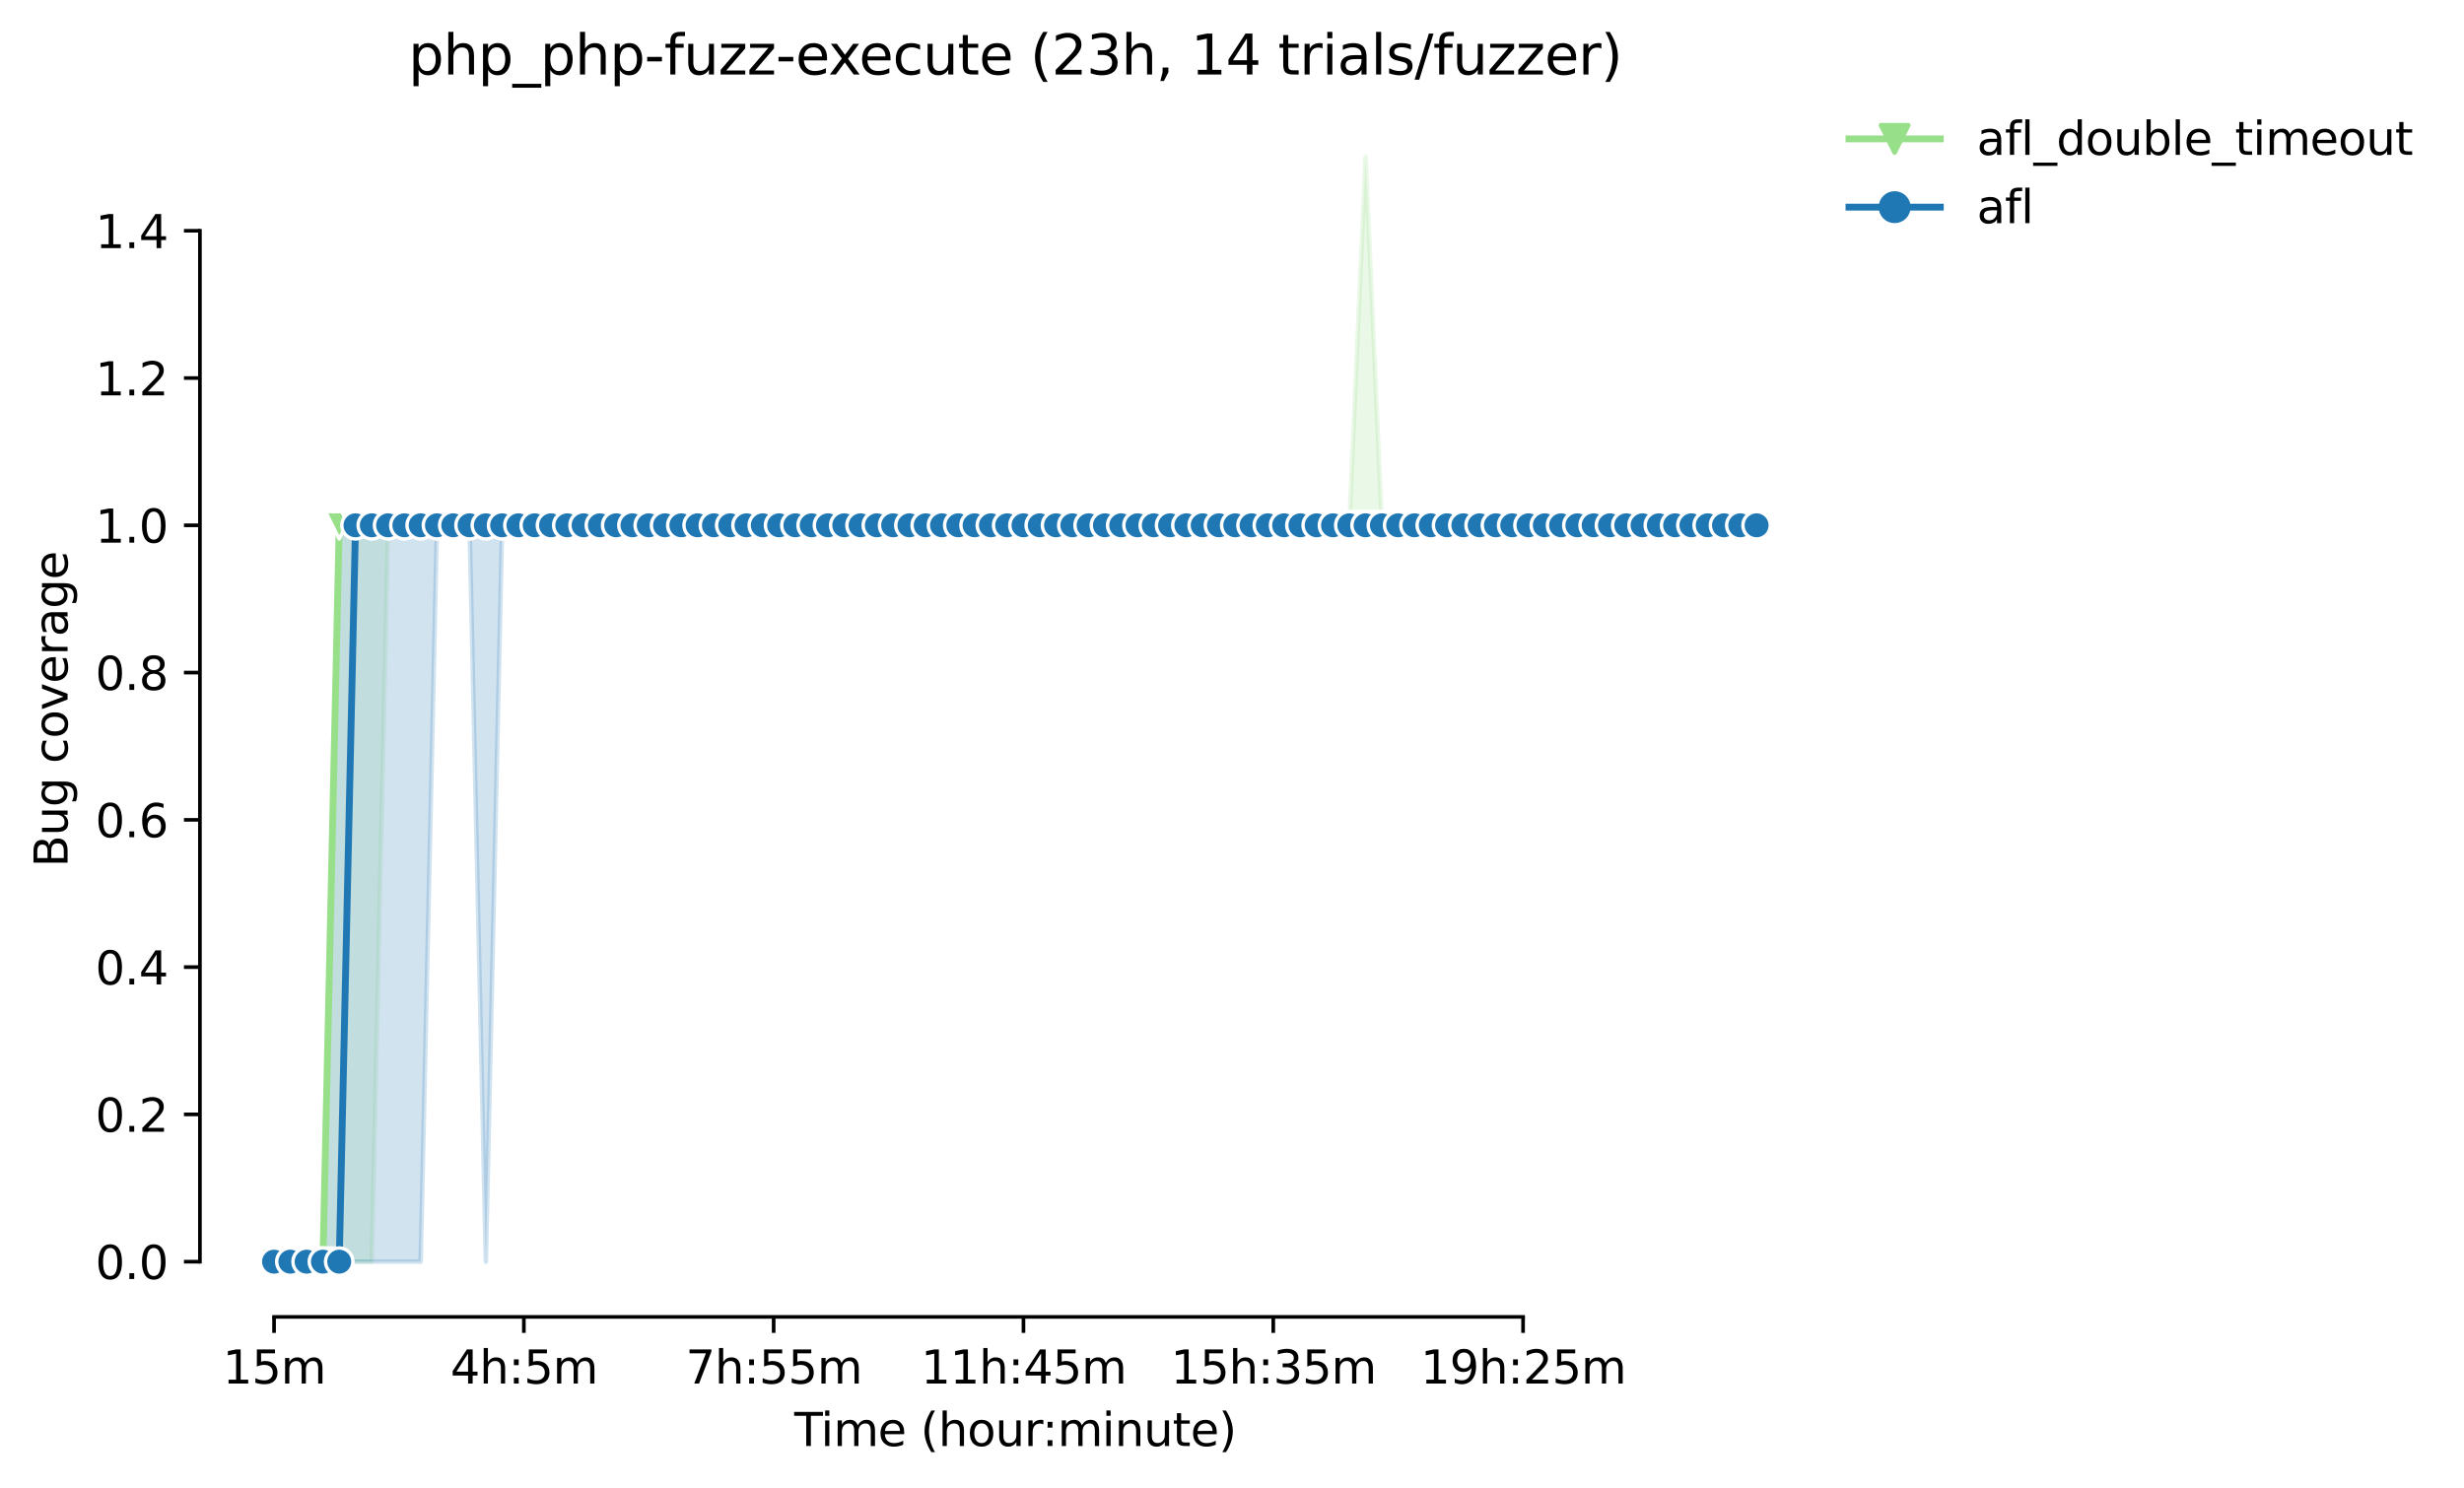 <?xml version="1.0" encoding="utf-8" standalone="no"?>
<!DOCTYPE svg PUBLIC "-//W3C//DTD SVG 1.1//EN"
  "http://www.w3.org/Graphics/SVG/1.1/DTD/svg11.dtd">
<svg height="325.986pt" version="1.1" viewBox="0 0 539.581 325.986" width="539.581pt" xmlns="http://www.w3.org/2000/svg" xmlns:xlink="http://www.w3.org/1999/xlink">
 <defs>
  <style type="text/css">*{stroke-linecap:butt;stroke-linejoin:round;}</style>
 </defs>
 <g id="figure_1">
  <g id="patch_1">
   <path d="M 0 325.986 
L 539.581 325.986 
L 539.581 0 
L 0 0 
z
" style="fill:#ffffff;"/>
  </g>
  <g id="axes_1">
   <g id="patch_2">
    <path d="M 43.781 288.43 
L 400.901 288.43 
L 400.901 22.318 
L 43.781 22.318 
z
" style="fill:#ffffff;"/>
   </g>
   <g id="PolyCollection_1">
    <defs>
     <path d="M 60.014 -49.652 
L 60.014 -49.652 
L 63.582 -49.652 
L 67.149 -49.652 
L 70.717 -49.652 
L 74.285 -49.652 
L 77.852 -49.652 
L 81.42 -49.652 
L 84.987 -210.932 
L 88.555 -210.932 
L 92.123 -210.932 
L 95.69 -210.932 
L 99.258 -210.932 
L 102.826 -210.932 
L 106.393 -210.932 
L 109.961 -210.932 
L 113.528 -210.932 
L 117.096 -210.932 
L 120.664 -210.932 
L 124.231 -210.932 
L 127.799 -210.932 
L 131.367 -210.932 
L 134.934 -210.932 
L 138.502 -210.932 
L 142.07 -210.932 
L 145.637 -210.932 
L 149.205 -210.932 
L 152.772 -210.932 
L 156.34 -210.932 
L 159.908 -210.932 
L 163.475 -210.932 
L 167.043 -210.932 
L 170.611 -210.932 
L 174.178 -210.932 
L 177.746 -210.932 
L 181.313 -210.932 
L 184.881 -210.932 
L 188.449 -210.932 
L 192.016 -210.932 
L 195.584 -210.932 
L 199.152 -210.932 
L 202.719 -210.932 
L 206.287 -210.932 
L 209.855 -210.932 
L 213.422 -210.932 
L 216.99 -210.932 
L 220.557 -210.932 
L 224.125 -210.932 
L 227.693 -210.932 
L 231.26 -210.932 
L 234.828 -210.932 
L 238.396 -210.932 
L 241.963 -210.932 
L 245.531 -210.932 
L 249.098 -210.932 
L 252.666 -210.932 
L 256.234 -210.932 
L 259.801 -210.932 
L 263.369 -210.932 
L 266.937 -210.932 
L 270.504 -210.932 
L 274.072 -210.932 
L 277.64 -210.932 
L 281.207 -210.932 
L 284.775 -210.932 
L 288.342 -210.932 
L 291.91 -210.932 
L 295.478 -210.932 
L 299.045 -210.932 
L 302.613 -210.932 
L 306.181 -210.932 
L 309.748 -210.932 
L 313.316 -210.932 
L 316.884 -210.932 
L 320.451 -210.932 
L 324.019 -210.932 
L 327.586 -210.932 
L 331.154 -210.932 
L 334.722 -210.932 
L 338.289 -210.932 
L 341.857 -210.932 
L 345.425 -210.932 
L 348.992 -210.932 
L 352.56 -210.932 
L 356.127 -210.932 
L 359.695 -210.932 
L 363.263 -210.932 
L 366.83 -210.932 
L 370.398 -210.932 
L 373.966 -210.932 
L 377.533 -210.932 
L 381.101 -210.932 
L 384.669 -210.932 
L 384.669 -210.932 
L 384.669 -210.932 
L 381.101 -210.932 
L 377.533 -210.932 
L 373.966 -210.932 
L 370.398 -210.932 
L 366.83 -210.932 
L 363.263 -210.932 
L 359.695 -210.932 
L 356.127 -210.932 
L 352.56 -210.932 
L 348.992 -210.932 
L 345.425 -210.932 
L 341.857 -210.932 
L 338.289 -210.932 
L 334.722 -210.932 
L 331.154 -210.932 
L 327.586 -210.932 
L 324.019 -210.932 
L 320.451 -210.932 
L 316.884 -210.932 
L 313.316 -210.932 
L 309.748 -210.932 
L 306.181 -210.932 
L 302.613 -210.932 
L 299.045 -291.572 
L 295.478 -210.932 
L 291.91 -210.932 
L 288.342 -210.932 
L 284.775 -210.932 
L 281.207 -210.932 
L 277.64 -210.932 
L 274.072 -210.932 
L 270.504 -210.932 
L 266.937 -210.932 
L 263.369 -210.932 
L 259.801 -210.932 
L 256.234 -210.932 
L 252.666 -210.932 
L 249.098 -210.932 
L 245.531 -210.932 
L 241.963 -210.932 
L 238.396 -210.932 
L 234.828 -210.932 
L 231.26 -210.932 
L 227.693 -210.932 
L 224.125 -210.932 
L 220.557 -210.932 
L 216.99 -210.932 
L 213.422 -210.932 
L 209.855 -210.932 
L 206.287 -210.932 
L 202.719 -210.932 
L 199.152 -210.932 
L 195.584 -210.932 
L 192.016 -210.932 
L 188.449 -210.932 
L 184.881 -210.932 
L 181.313 -210.932 
L 177.746 -210.932 
L 174.178 -210.932 
L 170.611 -210.932 
L 167.043 -210.932 
L 163.475 -210.932 
L 159.908 -210.932 
L 156.34 -210.932 
L 152.772 -210.932 
L 149.205 -210.932 
L 145.637 -210.932 
L 142.07 -210.932 
L 138.502 -210.932 
L 134.934 -210.932 
L 131.367 -210.932 
L 127.799 -210.932 
L 124.231 -210.932 
L 120.664 -210.932 
L 117.096 -210.932 
L 113.528 -210.932 
L 109.961 -210.932 
L 106.393 -210.932 
L 102.826 -210.932 
L 99.258 -210.932 
L 95.69 -210.932 
L 92.123 -210.932 
L 88.555 -210.932 
L 84.987 -210.932 
L 81.42 -210.932 
L 77.852 -210.932 
L 74.285 -210.932 
L 70.717 -49.652 
L 67.149 -49.652 
L 63.582 -49.652 
L 60.014 -49.652 
z
" id="m124f33e7d1" style="stroke:#98df8a;stroke-opacity:0.2;"/>
    </defs>
    <g clip-path="url(#pf81547d9d0)">
     <use style="fill:#98df8a;fill-opacity:0.2;stroke:#98df8a;stroke-opacity:0.2;" x="0" xlink:href="#m124f33e7d1" y="325.986"/>
    </g>
   </g>
   <g id="PolyCollection_2">
    <defs>
     <path d="M 60.014 -49.652 
L 60.014 -49.652 
L 63.582 -49.652 
L 67.149 -49.652 
L 70.717 -49.652 
L 74.285 -49.652 
L 77.852 -49.652 
L 81.42 -49.652 
L 84.987 -49.652 
L 88.555 -49.652 
L 92.123 -49.652 
L 95.69 -210.932 
L 99.258 -210.932 
L 102.826 -210.932 
L 106.393 -49.652 
L 109.961 -210.932 
L 113.528 -210.932 
L 117.096 -210.932 
L 120.664 -210.932 
L 124.231 -210.932 
L 127.799 -210.932 
L 131.367 -210.932 
L 134.934 -210.932 
L 138.502 -210.932 
L 142.07 -210.932 
L 145.637 -210.932 
L 149.205 -210.932 
L 152.772 -210.932 
L 156.34 -210.932 
L 159.908 -210.932 
L 163.475 -210.932 
L 167.043 -210.932 
L 170.611 -210.932 
L 174.178 -210.932 
L 177.746 -210.932 
L 181.313 -210.932 
L 184.881 -210.932 
L 188.449 -210.932 
L 192.016 -210.932 
L 195.584 -210.932 
L 199.152 -210.932 
L 202.719 -210.932 
L 206.287 -210.932 
L 209.855 -210.932 
L 213.422 -210.932 
L 216.99 -210.932 
L 220.557 -210.932 
L 224.125 -210.932 
L 227.693 -210.932 
L 231.26 -210.932 
L 234.828 -210.932 
L 238.396 -210.932 
L 241.963 -210.932 
L 245.531 -210.932 
L 249.098 -210.932 
L 252.666 -210.932 
L 256.234 -210.932 
L 259.801 -210.932 
L 263.369 -210.932 
L 266.937 -210.932 
L 270.504 -210.932 
L 274.072 -210.932 
L 277.64 -210.932 
L 281.207 -210.932 
L 284.775 -210.932 
L 288.342 -210.932 
L 291.91 -210.932 
L 295.478 -210.932 
L 299.045 -210.932 
L 302.613 -210.932 
L 306.181 -210.932 
L 309.748 -210.932 
L 313.316 -210.932 
L 316.884 -210.932 
L 320.451 -210.932 
L 324.019 -210.932 
L 327.586 -210.932 
L 331.154 -210.932 
L 334.722 -210.932 
L 338.289 -210.932 
L 341.857 -210.932 
L 345.425 -210.932 
L 348.992 -210.932 
L 352.56 -210.932 
L 356.127 -210.932 
L 359.695 -210.932 
L 363.263 -210.932 
L 366.83 -210.932 
L 370.398 -210.932 
L 373.966 -210.932 
L 377.533 -210.932 
L 381.101 -210.932 
L 384.669 -210.932 
L 384.669 -210.932 
L 384.669 -210.932 
L 381.101 -210.932 
L 377.533 -210.932 
L 373.966 -210.932 
L 370.398 -210.932 
L 366.83 -210.932 
L 363.263 -210.932 
L 359.695 -210.932 
L 356.127 -210.932 
L 352.56 -210.932 
L 348.992 -210.932 
L 345.425 -210.932 
L 341.857 -210.932 
L 338.289 -210.932 
L 334.722 -210.932 
L 331.154 -210.932 
L 327.586 -210.932 
L 324.019 -210.932 
L 320.451 -210.932 
L 316.884 -210.932 
L 313.316 -210.932 
L 309.748 -210.932 
L 306.181 -210.932 
L 302.613 -210.932 
L 299.045 -210.932 
L 295.478 -210.932 
L 291.91 -210.932 
L 288.342 -210.932 
L 284.775 -210.932 
L 281.207 -210.932 
L 277.64 -210.932 
L 274.072 -210.932 
L 270.504 -210.932 
L 266.937 -210.932 
L 263.369 -210.932 
L 259.801 -210.932 
L 256.234 -210.932 
L 252.666 -210.932 
L 249.098 -210.932 
L 245.531 -210.932 
L 241.963 -210.932 
L 238.396 -210.932 
L 234.828 -210.932 
L 231.26 -210.932 
L 227.693 -210.932 
L 224.125 -210.932 
L 220.557 -210.932 
L 216.99 -210.932 
L 213.422 -210.932 
L 209.855 -210.932 
L 206.287 -210.932 
L 202.719 -210.932 
L 199.152 -210.932 
L 195.584 -210.932 
L 192.016 -210.932 
L 188.449 -210.932 
L 184.881 -210.932 
L 181.313 -210.932 
L 177.746 -210.932 
L 174.178 -210.932 
L 170.611 -210.932 
L 167.043 -210.932 
L 163.475 -210.932 
L 159.908 -210.932 
L 156.34 -210.932 
L 152.772 -210.932 
L 149.205 -210.932 
L 145.637 -210.932 
L 142.07 -210.932 
L 138.502 -210.932 
L 134.934 -210.932 
L 131.367 -210.932 
L 127.799 -210.932 
L 124.231 -210.932 
L 120.664 -210.932 
L 117.096 -210.932 
L 113.528 -210.932 
L 109.961 -210.932 
L 106.393 -210.932 
L 102.826 -210.932 
L 99.258 -210.932 
L 95.69 -210.932 
L 92.123 -210.932 
L 88.555 -210.932 
L 84.987 -210.932 
L 81.42 -210.932 
L 77.852 -210.932 
L 74.285 -210.932 
L 70.717 -49.652 
L 67.149 -49.652 
L 63.582 -49.652 
L 60.014 -49.652 
z
" id="m7cb08212cb" style="stroke:#1f77b4;stroke-opacity:0.2;"/>
    </defs>
    <g clip-path="url(#pf81547d9d0)">
     <use style="fill:#1f77b4;fill-opacity:0.2;stroke:#1f77b4;stroke-opacity:0.2;" x="0" xlink:href="#m7cb08212cb" y="325.986"/>
    </g>
   </g>
   <g id="matplotlib.axis_1">
    <g id="xtick_1">
     <g id="line2d_1">
      <defs>
       <path d="M 0 0 
L 0 3.5 
" id="m667e94a564" style="stroke:#000000;stroke-width:0.8;"/>
      </defs>
      <g>
       <use style="stroke:#000000;stroke-width:0.8;" x="60.014" xlink:href="#m667e94a564" y="288.43"/>
      </g>
     </g>
     <g id="text_1">
      <!-- 15m -->
      <g transform="translate(48.781 303.029)scale(0.1 -0.1)">
       <defs>
        <path d="M 794 531 
L 1825 531 
L 1825 4091 
L 703 3866 
L 703 4441 
L 1819 4666 
L 2450 4666 
L 2450 531 
L 3481 531 
L 3481 0 
L 794 0 
L 794 531 
z
" id="DejaVuSans-31" transform="scale(0.016)"/>
        <path d="M 691 4666 
L 3169 4666 
L 3169 4134 
L 1269 4134 
L 1269 2991 
Q 1406 3038 1543 3061 
Q 1681 3084 1819 3084 
Q 2600 3084 3056 2656 
Q 3513 2228 3513 1497 
Q 3513 744 3044 326 
Q 2575 -91 1722 -91 
Q 1428 -91 1123 -41 
Q 819 9 494 109 
L 494 744 
Q 775 591 1075 516 
Q 1375 441 1709 441 
Q 2250 441 2565 725 
Q 2881 1009 2881 1497 
Q 2881 1984 2565 2268 
Q 2250 2553 1709 2553 
Q 1456 2553 1204 2497 
Q 953 2441 691 2322 
L 691 4666 
z
" id="DejaVuSans-35" transform="scale(0.016)"/>
        <path d="M 3328 2828 
Q 3544 3216 3844 3400 
Q 4144 3584 4550 3584 
Q 5097 3584 5394 3201 
Q 5691 2819 5691 2113 
L 5691 0 
L 5113 0 
L 5113 2094 
Q 5113 2597 4934 2840 
Q 4756 3084 4391 3084 
Q 3944 3084 3684 2787 
Q 3425 2491 3425 1978 
L 3425 0 
L 2847 0 
L 2847 2094 
Q 2847 2600 2669 2842 
Q 2491 3084 2119 3084 
Q 1678 3084 1418 2786 
Q 1159 2488 1159 1978 
L 1159 0 
L 581 0 
L 581 3500 
L 1159 3500 
L 1159 2956 
Q 1356 3278 1631 3431 
Q 1906 3584 2284 3584 
Q 2666 3584 2933 3390 
Q 3200 3197 3328 2828 
z
" id="DejaVuSans-6d" transform="scale(0.016)"/>
       </defs>
       <use xlink:href="#DejaVuSans-31"/>
       <use x="63.623" xlink:href="#DejaVuSans-35"/>
       <use x="127.246" xlink:href="#DejaVuSans-6d"/>
      </g>
     </g>
    </g>
    <g id="xtick_2">
     <g id="line2d_2">
      <g>
       <use style="stroke:#000000;stroke-width:0.8;" x="114.718" xlink:href="#m667e94a564" y="288.43"/>
      </g>
     </g>
     <g id="text_2">
      <!-- 4h:5m -->
      <g transform="translate(98.632 303.029)scale(0.1 -0.1)">
       <defs>
        <path d="M 2419 4116 
L 825 1625 
L 2419 1625 
L 2419 4116 
z
M 2253 4666 
L 3047 4666 
L 3047 1625 
L 3713 1625 
L 3713 1100 
L 3047 1100 
L 3047 0 
L 2419 0 
L 2419 1100 
L 313 1100 
L 313 1709 
L 2253 4666 
z
" id="DejaVuSans-34" transform="scale(0.016)"/>
        <path d="M 3513 2113 
L 3513 0 
L 2938 0 
L 2938 2094 
Q 2938 2591 2744 2837 
Q 2550 3084 2163 3084 
Q 1697 3084 1428 2787 
Q 1159 2491 1159 1978 
L 1159 0 
L 581 0 
L 581 4863 
L 1159 4863 
L 1159 2956 
Q 1366 3272 1645 3428 
Q 1925 3584 2291 3584 
Q 2894 3584 3203 3211 
Q 3513 2838 3513 2113 
z
" id="DejaVuSans-68" transform="scale(0.016)"/>
        <path d="M 750 794 
L 1409 794 
L 1409 0 
L 750 0 
L 750 794 
z
M 750 3309 
L 1409 3309 
L 1409 2516 
L 750 2516 
L 750 3309 
z
" id="DejaVuSans-3a" transform="scale(0.016)"/>
       </defs>
       <use xlink:href="#DejaVuSans-34"/>
       <use x="63.623" xlink:href="#DejaVuSans-68"/>
       <use x="127.002" xlink:href="#DejaVuSans-3a"/>
       <use x="160.693" xlink:href="#DejaVuSans-35"/>
       <use x="224.316" xlink:href="#DejaVuSans-6d"/>
      </g>
     </g>
    </g>
    <g id="xtick_3">
     <g id="line2d_3">
      <g>
       <use style="stroke:#000000;stroke-width:0.8;" x="169.421" xlink:href="#m667e94a564" y="288.43"/>
      </g>
     </g>
     <g id="text_3">
      <!-- 7h:55m -->
      <g transform="translate(150.154 303.029)scale(0.1 -0.1)">
       <defs>
        <path d="M 525 4666 
L 3525 4666 
L 3525 4397 
L 1831 0 
L 1172 0 
L 2766 4134 
L 525 4134 
L 525 4666 
z
" id="DejaVuSans-37" transform="scale(0.016)"/>
       </defs>
       <use xlink:href="#DejaVuSans-37"/>
       <use x="63.623" xlink:href="#DejaVuSans-68"/>
       <use x="127.002" xlink:href="#DejaVuSans-3a"/>
       <use x="160.693" xlink:href="#DejaVuSans-35"/>
       <use x="224.316" xlink:href="#DejaVuSans-35"/>
       <use x="287.939" xlink:href="#DejaVuSans-6d"/>
      </g>
     </g>
    </g>
    <g id="xtick_4">
     <g id="line2d_4">
      <g>
       <use style="stroke:#000000;stroke-width:0.8;" x="224.125" xlink:href="#m667e94a564" y="288.43"/>
      </g>
     </g>
     <g id="text_4">
      <!-- 11h:45m -->
      <g transform="translate(201.677 303.029)scale(0.1 -0.1)">
       <use xlink:href="#DejaVuSans-31"/>
       <use x="63.623" xlink:href="#DejaVuSans-31"/>
       <use x="127.246" xlink:href="#DejaVuSans-68"/>
       <use x="190.625" xlink:href="#DejaVuSans-3a"/>
       <use x="224.316" xlink:href="#DejaVuSans-34"/>
       <use x="287.939" xlink:href="#DejaVuSans-35"/>
       <use x="351.562" xlink:href="#DejaVuSans-6d"/>
      </g>
     </g>
    </g>
    <g id="xtick_5">
     <g id="line2d_5">
      <g>
       <use style="stroke:#000000;stroke-width:0.8;" x="278.829" xlink:href="#m667e94a564" y="288.43"/>
      </g>
     </g>
     <g id="text_5">
      <!-- 15h:35m -->
      <g transform="translate(256.38 303.029)scale(0.1 -0.1)">
       <defs>
        <path d="M 2597 2516 
Q 3050 2419 3304 2112 
Q 3559 1806 3559 1356 
Q 3559 666 3084 287 
Q 2609 -91 1734 -91 
Q 1441 -91 1130 -33 
Q 819 25 488 141 
L 488 750 
Q 750 597 1062 519 
Q 1375 441 1716 441 
Q 2309 441 2620 675 
Q 2931 909 2931 1356 
Q 2931 1769 2642 2001 
Q 2353 2234 1838 2234 
L 1294 2234 
L 1294 2753 
L 1863 2753 
Q 2328 2753 2575 2939 
Q 2822 3125 2822 3475 
Q 2822 3834 2567 4026 
Q 2313 4219 1838 4219 
Q 1578 4219 1281 4162 
Q 984 4106 628 3988 
L 628 4550 
Q 988 4650 1302 4700 
Q 1616 4750 1894 4750 
Q 2613 4750 3031 4423 
Q 3450 4097 3450 3541 
Q 3450 3153 3228 2886 
Q 3006 2619 2597 2516 
z
" id="DejaVuSans-33" transform="scale(0.016)"/>
       </defs>
       <use xlink:href="#DejaVuSans-31"/>
       <use x="63.623" xlink:href="#DejaVuSans-35"/>
       <use x="127.246" xlink:href="#DejaVuSans-68"/>
       <use x="190.625" xlink:href="#DejaVuSans-3a"/>
       <use x="224.316" xlink:href="#DejaVuSans-33"/>
       <use x="287.939" xlink:href="#DejaVuSans-35"/>
       <use x="351.562" xlink:href="#DejaVuSans-6d"/>
      </g>
     </g>
    </g>
    <g id="xtick_6">
     <g id="line2d_6">
      <g>
       <use style="stroke:#000000;stroke-width:0.8;" x="333.532" xlink:href="#m667e94a564" y="288.43"/>
      </g>
     </g>
     <g id="text_6">
      <!-- 19h:25m -->
      <g transform="translate(311.084 303.029)scale(0.1 -0.1)">
       <defs>
        <path d="M 703 97 
L 703 672 
Q 941 559 1184 500 
Q 1428 441 1663 441 
Q 2288 441 2617 861 
Q 2947 1281 2994 2138 
Q 2813 1869 2534 1725 
Q 2256 1581 1919 1581 
Q 1219 1581 811 2004 
Q 403 2428 403 3163 
Q 403 3881 828 4315 
Q 1253 4750 1959 4750 
Q 2769 4750 3195 4129 
Q 3622 3509 3622 2328 
Q 3622 1225 3098 567 
Q 2575 -91 1691 -91 
Q 1453 -91 1209 -44 
Q 966 3 703 97 
z
M 1959 2075 
Q 2384 2075 2632 2365 
Q 2881 2656 2881 3163 
Q 2881 3666 2632 3958 
Q 2384 4250 1959 4250 
Q 1534 4250 1286 3958 
Q 1038 3666 1038 3163 
Q 1038 2656 1286 2365 
Q 1534 2075 1959 2075 
z
" id="DejaVuSans-39" transform="scale(0.016)"/>
        <path d="M 1228 531 
L 3431 531 
L 3431 0 
L 469 0 
L 469 531 
Q 828 903 1448 1529 
Q 2069 2156 2228 2338 
Q 2531 2678 2651 2914 
Q 2772 3150 2772 3378 
Q 2772 3750 2511 3984 
Q 2250 4219 1831 4219 
Q 1534 4219 1204 4116 
Q 875 4013 500 3803 
L 500 4441 
Q 881 4594 1212 4672 
Q 1544 4750 1819 4750 
Q 2544 4750 2975 4387 
Q 3406 4025 3406 3419 
Q 3406 3131 3298 2873 
Q 3191 2616 2906 2266 
Q 2828 2175 2409 1742 
Q 1991 1309 1228 531 
z
" id="DejaVuSans-32" transform="scale(0.016)"/>
       </defs>
       <use xlink:href="#DejaVuSans-31"/>
       <use x="63.623" xlink:href="#DejaVuSans-39"/>
       <use x="127.246" xlink:href="#DejaVuSans-68"/>
       <use x="190.625" xlink:href="#DejaVuSans-3a"/>
       <use x="224.316" xlink:href="#DejaVuSans-32"/>
       <use x="287.939" xlink:href="#DejaVuSans-35"/>
       <use x="351.562" xlink:href="#DejaVuSans-6d"/>
      </g>
     </g>
    </g>
    <g id="text_7">
     <!-- Time (hour:minute) -->
     <g transform="translate(173.934 316.707)scale(0.1 -0.1)">
      <defs>
       <path d="M -19 4666 
L 3928 4666 
L 3928 4134 
L 2272 4134 
L 2272 0 
L 1638 0 
L 1638 4134 
L -19 4134 
L -19 4666 
z
" id="DejaVuSans-54" transform="scale(0.016)"/>
       <path d="M 603 3500 
L 1178 3500 
L 1178 0 
L 603 0 
L 603 3500 
z
M 603 4863 
L 1178 4863 
L 1178 4134 
L 603 4134 
L 603 4863 
z
" id="DejaVuSans-69" transform="scale(0.016)"/>
       <path d="M 3597 1894 
L 3597 1613 
L 953 1613 
Q 991 1019 1311 708 
Q 1631 397 2203 397 
Q 2534 397 2845 478 
Q 3156 559 3463 722 
L 3463 178 
Q 3153 47 2828 -22 
Q 2503 -91 2169 -91 
Q 1331 -91 842 396 
Q 353 884 353 1716 
Q 353 2575 817 3079 
Q 1281 3584 2069 3584 
Q 2775 3584 3186 3129 
Q 3597 2675 3597 1894 
z
M 3022 2063 
Q 3016 2534 2758 2815 
Q 2500 3097 2075 3097 
Q 1594 3097 1305 2825 
Q 1016 2553 972 2059 
L 3022 2063 
z
" id="DejaVuSans-65" transform="scale(0.016)"/>
       <path id="DejaVuSans-20" transform="scale(0.016)"/>
       <path d="M 1984 4856 
Q 1566 4138 1362 3434 
Q 1159 2731 1159 2009 
Q 1159 1288 1364 580 
Q 1569 -128 1984 -844 
L 1484 -844 
Q 1016 -109 783 600 
Q 550 1309 550 2009 
Q 550 2706 781 3412 
Q 1013 4119 1484 4856 
L 1984 4856 
z
" id="DejaVuSans-28" transform="scale(0.016)"/>
       <path d="M 1959 3097 
Q 1497 3097 1228 2736 
Q 959 2375 959 1747 
Q 959 1119 1226 758 
Q 1494 397 1959 397 
Q 2419 397 2687 759 
Q 2956 1122 2956 1747 
Q 2956 2369 2687 2733 
Q 2419 3097 1959 3097 
z
M 1959 3584 
Q 2709 3584 3137 3096 
Q 3566 2609 3566 1747 
Q 3566 888 3137 398 
Q 2709 -91 1959 -91 
Q 1206 -91 779 398 
Q 353 888 353 1747 
Q 353 2609 779 3096 
Q 1206 3584 1959 3584 
z
" id="DejaVuSans-6f" transform="scale(0.016)"/>
       <path d="M 544 1381 
L 544 3500 
L 1119 3500 
L 1119 1403 
Q 1119 906 1312 657 
Q 1506 409 1894 409 
Q 2359 409 2629 706 
Q 2900 1003 2900 1516 
L 2900 3500 
L 3475 3500 
L 3475 0 
L 2900 0 
L 2900 538 
Q 2691 219 2414 64 
Q 2138 -91 1772 -91 
Q 1169 -91 856 284 
Q 544 659 544 1381 
z
M 1991 3584 
L 1991 3584 
z
" id="DejaVuSans-75" transform="scale(0.016)"/>
       <path d="M 2631 2963 
Q 2534 3019 2420 3045 
Q 2306 3072 2169 3072 
Q 1681 3072 1420 2755 
Q 1159 2438 1159 1844 
L 1159 0 
L 581 0 
L 581 3500 
L 1159 3500 
L 1159 2956 
Q 1341 3275 1631 3429 
Q 1922 3584 2338 3584 
Q 2397 3584 2469 3576 
Q 2541 3569 2628 3553 
L 2631 2963 
z
" id="DejaVuSans-72" transform="scale(0.016)"/>
       <path d="M 3513 2113 
L 3513 0 
L 2938 0 
L 2938 2094 
Q 2938 2591 2744 2837 
Q 2550 3084 2163 3084 
Q 1697 3084 1428 2787 
Q 1159 2491 1159 1978 
L 1159 0 
L 581 0 
L 581 3500 
L 1159 3500 
L 1159 2956 
Q 1366 3272 1645 3428 
Q 1925 3584 2291 3584 
Q 2894 3584 3203 3211 
Q 3513 2838 3513 2113 
z
" id="DejaVuSans-6e" transform="scale(0.016)"/>
       <path d="M 1172 4494 
L 1172 3500 
L 2356 3500 
L 2356 3053 
L 1172 3053 
L 1172 1153 
Q 1172 725 1289 603 
Q 1406 481 1766 481 
L 2356 481 
L 2356 0 
L 1766 0 
Q 1100 0 847 248 
Q 594 497 594 1153 
L 594 3053 
L 172 3053 
L 172 3500 
L 594 3500 
L 594 4494 
L 1172 4494 
z
" id="DejaVuSans-74" transform="scale(0.016)"/>
       <path d="M 513 4856 
L 1013 4856 
Q 1481 4119 1714 3412 
Q 1947 2706 1947 2009 
Q 1947 1309 1714 600 
Q 1481 -109 1013 -844 
L 513 -844 
Q 928 -128 1133 580 
Q 1338 1288 1338 2009 
Q 1338 2731 1133 3434 
Q 928 4138 513 4856 
z
" id="DejaVuSans-29" transform="scale(0.016)"/>
      </defs>
      <use xlink:href="#DejaVuSans-54"/>
      <use x="57.959" xlink:href="#DejaVuSans-69"/>
      <use x="85.742" xlink:href="#DejaVuSans-6d"/>
      <use x="183.154" xlink:href="#DejaVuSans-65"/>
      <use x="244.678" xlink:href="#DejaVuSans-20"/>
      <use x="276.465" xlink:href="#DejaVuSans-28"/>
      <use x="315.479" xlink:href="#DejaVuSans-68"/>
      <use x="378.857" xlink:href="#DejaVuSans-6f"/>
      <use x="440.039" xlink:href="#DejaVuSans-75"/>
      <use x="503.418" xlink:href="#DejaVuSans-72"/>
      <use x="542.781" xlink:href="#DejaVuSans-3a"/>
      <use x="576.473" xlink:href="#DejaVuSans-6d"/>
      <use x="673.885" xlink:href="#DejaVuSans-69"/>
      <use x="701.668" xlink:href="#DejaVuSans-6e"/>
      <use x="765.047" xlink:href="#DejaVuSans-75"/>
      <use x="828.426" xlink:href="#DejaVuSans-74"/>
      <use x="867.635" xlink:href="#DejaVuSans-65"/>
      <use x="929.158" xlink:href="#DejaVuSans-29"/>
     </g>
    </g>
   </g>
   <g id="matplotlib.axis_2">
    <g id="ytick_1">
     <g id="line2d_7">
      <defs>
       <path d="M 0 0 
L -3.5 0 
" id="m052e456260" style="stroke:#000000;stroke-width:0.8;"/>
      </defs>
      <g>
       <use style="stroke:#000000;stroke-width:0.8;" x="43.781" xlink:href="#m052e456260" y="276.334"/>
      </g>
     </g>
     <g id="text_8">
      <!-- 0.0 -->
      <g transform="translate(20.878 280.133)scale(0.1 -0.1)">
       <defs>
        <path d="M 2034 4250 
Q 1547 4250 1301 3770 
Q 1056 3291 1056 2328 
Q 1056 1369 1301 889 
Q 1547 409 2034 409 
Q 2525 409 2770 889 
Q 3016 1369 3016 2328 
Q 3016 3291 2770 3770 
Q 2525 4250 2034 4250 
z
M 2034 4750 
Q 2819 4750 3233 4129 
Q 3647 3509 3647 2328 
Q 3647 1150 3233 529 
Q 2819 -91 2034 -91 
Q 1250 -91 836 529 
Q 422 1150 422 2328 
Q 422 3509 836 4129 
Q 1250 4750 2034 4750 
z
" id="DejaVuSans-30" transform="scale(0.016)"/>
        <path d="M 684 794 
L 1344 794 
L 1344 0 
L 684 0 
L 684 794 
z
" id="DejaVuSans-2e" transform="scale(0.016)"/>
       </defs>
       <use xlink:href="#DejaVuSans-30"/>
       <use x="63.623" xlink:href="#DejaVuSans-2e"/>
       <use x="95.41" xlink:href="#DejaVuSans-30"/>
      </g>
     </g>
    </g>
    <g id="ytick_2">
     <g id="line2d_8">
      <g>
       <use style="stroke:#000000;stroke-width:0.8;" x="43.781" xlink:href="#m052e456260" y="244.078"/>
      </g>
     </g>
     <g id="text_9">
      <!-- 0.2 -->
      <g transform="translate(20.878 247.877)scale(0.1 -0.1)">
       <use xlink:href="#DejaVuSans-30"/>
       <use x="63.623" xlink:href="#DejaVuSans-2e"/>
       <use x="95.41" xlink:href="#DejaVuSans-32"/>
      </g>
     </g>
    </g>
    <g id="ytick_3">
     <g id="line2d_9">
      <g>
       <use style="stroke:#000000;stroke-width:0.8;" x="43.781" xlink:href="#m052e456260" y="211.822"/>
      </g>
     </g>
     <g id="text_10">
      <!-- 0.4 -->
      <g transform="translate(20.878 215.621)scale(0.1 -0.1)">
       <use xlink:href="#DejaVuSans-30"/>
       <use x="63.623" xlink:href="#DejaVuSans-2e"/>
       <use x="95.41" xlink:href="#DejaVuSans-34"/>
      </g>
     </g>
    </g>
    <g id="ytick_4">
     <g id="line2d_10">
      <g>
       <use style="stroke:#000000;stroke-width:0.8;" x="43.781" xlink:href="#m052e456260" y="179.566"/>
      </g>
     </g>
     <g id="text_11">
      <!-- 0.6 -->
      <g transform="translate(20.878 183.365)scale(0.1 -0.1)">
       <defs>
        <path d="M 2113 2584 
Q 1688 2584 1439 2293 
Q 1191 2003 1191 1497 
Q 1191 994 1439 701 
Q 1688 409 2113 409 
Q 2538 409 2786 701 
Q 3034 994 3034 1497 
Q 3034 2003 2786 2293 
Q 2538 2584 2113 2584 
z
M 3366 4563 
L 3366 3988 
Q 3128 4100 2886 4159 
Q 2644 4219 2406 4219 
Q 1781 4219 1451 3797 
Q 1122 3375 1075 2522 
Q 1259 2794 1537 2939 
Q 1816 3084 2150 3084 
Q 2853 3084 3261 2657 
Q 3669 2231 3669 1497 
Q 3669 778 3244 343 
Q 2819 -91 2113 -91 
Q 1303 -91 875 529 
Q 447 1150 447 2328 
Q 447 3434 972 4092 
Q 1497 4750 2381 4750 
Q 2619 4750 2861 4703 
Q 3103 4656 3366 4563 
z
" id="DejaVuSans-36" transform="scale(0.016)"/>
       </defs>
       <use xlink:href="#DejaVuSans-30"/>
       <use x="63.623" xlink:href="#DejaVuSans-2e"/>
       <use x="95.41" xlink:href="#DejaVuSans-36"/>
      </g>
     </g>
    </g>
    <g id="ytick_5">
     <g id="line2d_11">
      <g>
       <use style="stroke:#000000;stroke-width:0.8;" x="43.781" xlink:href="#m052e456260" y="147.31"/>
      </g>
     </g>
     <g id="text_12">
      <!-- 0.8 -->
      <g transform="translate(20.878 151.109)scale(0.1 -0.1)">
       <defs>
        <path d="M 2034 2216 
Q 1584 2216 1326 1975 
Q 1069 1734 1069 1313 
Q 1069 891 1326 650 
Q 1584 409 2034 409 
Q 2484 409 2743 651 
Q 3003 894 3003 1313 
Q 3003 1734 2745 1975 
Q 2488 2216 2034 2216 
z
M 1403 2484 
Q 997 2584 770 2862 
Q 544 3141 544 3541 
Q 544 4100 942 4425 
Q 1341 4750 2034 4750 
Q 2731 4750 3128 4425 
Q 3525 4100 3525 3541 
Q 3525 3141 3298 2862 
Q 3072 2584 2669 2484 
Q 3125 2378 3379 2068 
Q 3634 1759 3634 1313 
Q 3634 634 3220 271 
Q 2806 -91 2034 -91 
Q 1263 -91 848 271 
Q 434 634 434 1313 
Q 434 1759 690 2068 
Q 947 2378 1403 2484 
z
M 1172 3481 
Q 1172 3119 1398 2916 
Q 1625 2713 2034 2713 
Q 2441 2713 2670 2916 
Q 2900 3119 2900 3481 
Q 2900 3844 2670 4047 
Q 2441 4250 2034 4250 
Q 1625 4250 1398 4047 
Q 1172 3844 1172 3481 
z
" id="DejaVuSans-38" transform="scale(0.016)"/>
       </defs>
       <use xlink:href="#DejaVuSans-30"/>
       <use x="63.623" xlink:href="#DejaVuSans-2e"/>
       <use x="95.41" xlink:href="#DejaVuSans-38"/>
      </g>
     </g>
    </g>
    <g id="ytick_6">
     <g id="line2d_12">
      <g>
       <use style="stroke:#000000;stroke-width:0.8;" x="43.781" xlink:href="#m052e456260" y="115.054"/>
      </g>
     </g>
     <g id="text_13">
      <!-- 1.0 -->
      <g transform="translate(20.878 118.853)scale(0.1 -0.1)">
       <use xlink:href="#DejaVuSans-31"/>
       <use x="63.623" xlink:href="#DejaVuSans-2e"/>
       <use x="95.41" xlink:href="#DejaVuSans-30"/>
      </g>
     </g>
    </g>
    <g id="ytick_7">
     <g id="line2d_13">
      <g>
       <use style="stroke:#000000;stroke-width:0.8;" x="43.781" xlink:href="#m052e456260" y="82.798"/>
      </g>
     </g>
     <g id="text_14">
      <!-- 1.2 -->
      <g transform="translate(20.878 86.597)scale(0.1 -0.1)">
       <use xlink:href="#DejaVuSans-31"/>
       <use x="63.623" xlink:href="#DejaVuSans-2e"/>
       <use x="95.41" xlink:href="#DejaVuSans-32"/>
      </g>
     </g>
    </g>
    <g id="ytick_8">
     <g id="line2d_14">
      <g>
       <use style="stroke:#000000;stroke-width:0.8;" x="43.781" xlink:href="#m052e456260" y="50.542"/>
      </g>
     </g>
     <g id="text_15">
      <!-- 1.4 -->
      <g transform="translate(20.878 54.341)scale(0.1 -0.1)">
       <use xlink:href="#DejaVuSans-31"/>
       <use x="63.623" xlink:href="#DejaVuSans-2e"/>
       <use x="95.41" xlink:href="#DejaVuSans-34"/>
      </g>
     </g>
    </g>
    <g id="text_16">
     <!-- Bug coverage -->
     <g transform="translate(14.798 189.951)rotate(-90)scale(0.1 -0.1)">
      <defs>
       <path d="M 1259 2228 
L 1259 519 
L 2272 519 
Q 2781 519 3026 730 
Q 3272 941 3272 1375 
Q 3272 1813 3026 2020 
Q 2781 2228 2272 2228 
L 1259 2228 
z
M 1259 4147 
L 1259 2741 
L 2194 2741 
Q 2656 2741 2882 2914 
Q 3109 3088 3109 3444 
Q 3109 3797 2882 3972 
Q 2656 4147 2194 4147 
L 1259 4147 
z
M 628 4666 
L 2241 4666 
Q 2963 4666 3353 4366 
Q 3744 4066 3744 3513 
Q 3744 3084 3544 2831 
Q 3344 2578 2956 2516 
Q 3422 2416 3680 2098 
Q 3938 1781 3938 1306 
Q 3938 681 3513 340 
Q 3088 0 2303 0 
L 628 0 
L 628 4666 
z
" id="DejaVuSans-42" transform="scale(0.016)"/>
       <path d="M 2906 1791 
Q 2906 2416 2648 2759 
Q 2391 3103 1925 3103 
Q 1463 3103 1205 2759 
Q 947 2416 947 1791 
Q 947 1169 1205 825 
Q 1463 481 1925 481 
Q 2391 481 2648 825 
Q 2906 1169 2906 1791 
z
M 3481 434 
Q 3481 -459 3084 -895 
Q 2688 -1331 1869 -1331 
Q 1566 -1331 1297 -1286 
Q 1028 -1241 775 -1147 
L 775 -588 
Q 1028 -725 1275 -790 
Q 1522 -856 1778 -856 
Q 2344 -856 2625 -561 
Q 2906 -266 2906 331 
L 2906 616 
Q 2728 306 2450 153 
Q 2172 0 1784 0 
Q 1141 0 747 490 
Q 353 981 353 1791 
Q 353 2603 747 3093 
Q 1141 3584 1784 3584 
Q 2172 3584 2450 3431 
Q 2728 3278 2906 2969 
L 2906 3500 
L 3481 3500 
L 3481 434 
z
" id="DejaVuSans-67" transform="scale(0.016)"/>
       <path d="M 3122 3366 
L 3122 2828 
Q 2878 2963 2633 3030 
Q 2388 3097 2138 3097 
Q 1578 3097 1268 2742 
Q 959 2388 959 1747 
Q 959 1106 1268 751 
Q 1578 397 2138 397 
Q 2388 397 2633 464 
Q 2878 531 3122 666 
L 3122 134 
Q 2881 22 2623 -34 
Q 2366 -91 2075 -91 
Q 1284 -91 818 406 
Q 353 903 353 1747 
Q 353 2603 823 3093 
Q 1294 3584 2113 3584 
Q 2378 3584 2631 3529 
Q 2884 3475 3122 3366 
z
" id="DejaVuSans-63" transform="scale(0.016)"/>
       <path d="M 191 3500 
L 800 3500 
L 1894 563 
L 2988 3500 
L 3597 3500 
L 2284 0 
L 1503 0 
L 191 3500 
z
" id="DejaVuSans-76" transform="scale(0.016)"/>
       <path d="M 2194 1759 
Q 1497 1759 1228 1600 
Q 959 1441 959 1056 
Q 959 750 1161 570 
Q 1363 391 1709 391 
Q 2188 391 2477 730 
Q 2766 1069 2766 1631 
L 2766 1759 
L 2194 1759 
z
M 3341 1997 
L 3341 0 
L 2766 0 
L 2766 531 
Q 2569 213 2275 61 
Q 1981 -91 1556 -91 
Q 1019 -91 701 211 
Q 384 513 384 1019 
Q 384 1609 779 1909 
Q 1175 2209 1959 2209 
L 2766 2209 
L 2766 2266 
Q 2766 2663 2505 2880 
Q 2244 3097 1772 3097 
Q 1472 3097 1187 3025 
Q 903 2953 641 2809 
L 641 3341 
Q 956 3463 1253 3523 
Q 1550 3584 1831 3584 
Q 2591 3584 2966 3190 
Q 3341 2797 3341 1997 
z
" id="DejaVuSans-61" transform="scale(0.016)"/>
      </defs>
      <use xlink:href="#DejaVuSans-42"/>
      <use x="68.604" xlink:href="#DejaVuSans-75"/>
      <use x="131.982" xlink:href="#DejaVuSans-67"/>
      <use x="195.459" xlink:href="#DejaVuSans-20"/>
      <use x="227.246" xlink:href="#DejaVuSans-63"/>
      <use x="282.227" xlink:href="#DejaVuSans-6f"/>
      <use x="343.408" xlink:href="#DejaVuSans-76"/>
      <use x="402.588" xlink:href="#DejaVuSans-65"/>
      <use x="464.111" xlink:href="#DejaVuSans-72"/>
      <use x="505.225" xlink:href="#DejaVuSans-61"/>
      <use x="566.504" xlink:href="#DejaVuSans-67"/>
      <use x="629.98" xlink:href="#DejaVuSans-65"/>
     </g>
    </g>
   </g>
   <g id="line2d_15">
    <path clip-path="url(#pf81547d9d0)" d="M 60.014 276.334 
L 63.582 276.334 
L 67.149 276.334 
L 70.717 276.334 
L 74.285 115.054 
L 77.852 115.054 
L 81.42 115.054 
L 84.987 115.054 
L 88.555 115.054 
L 92.123 115.054 
L 95.69 115.054 
L 99.258 115.054 
L 102.826 115.054 
L 106.393 115.054 
L 109.961 115.054 
L 113.528 115.054 
L 117.096 115.054 
L 120.664 115.054 
L 124.231 115.054 
L 127.799 115.054 
L 131.367 115.054 
L 134.934 115.054 
L 138.502 115.054 
L 142.07 115.054 
L 145.637 115.054 
L 149.205 115.054 
L 152.772 115.054 
L 156.34 115.054 
L 159.908 115.054 
L 163.475 115.054 
L 167.043 115.054 
L 170.611 115.054 
L 174.178 115.054 
L 177.746 115.054 
L 181.313 115.054 
L 184.881 115.054 
L 188.449 115.054 
L 192.016 115.054 
L 195.584 115.054 
L 199.152 115.054 
L 202.719 115.054 
L 206.287 115.054 
L 209.855 115.054 
L 213.422 115.054 
L 216.99 115.054 
L 220.557 115.054 
L 224.125 115.054 
L 227.693 115.054 
L 231.26 115.054 
L 234.828 115.054 
L 238.396 115.054 
L 241.963 115.054 
L 245.531 115.054 
L 249.098 115.054 
L 252.666 115.054 
L 256.234 115.054 
L 259.801 115.054 
L 263.369 115.054 
L 266.937 115.054 
L 270.504 115.054 
L 274.072 115.054 
L 277.64 115.054 
L 281.207 115.054 
L 284.775 115.054 
L 288.342 115.054 
L 291.91 115.054 
L 295.478 115.054 
L 299.045 115.054 
L 302.613 115.054 
L 306.181 115.054 
L 309.748 115.054 
L 313.316 115.054 
L 316.884 115.054 
L 320.451 115.054 
L 324.019 115.054 
L 327.586 115.054 
L 331.154 115.054 
L 334.722 115.054 
L 338.289 115.054 
L 341.857 115.054 
L 345.425 115.054 
L 348.992 115.054 
L 352.56 115.054 
L 356.127 115.054 
L 359.695 115.054 
L 363.263 115.054 
L 366.83 115.054 
L 370.398 115.054 
L 373.966 115.054 
L 377.533 115.054 
L 381.101 115.054 
L 384.669 115.054 
" style="fill:none;stroke:#98df8a;stroke-linecap:square;stroke-width:1.5;"/>
    <defs>
     <path d="M -0 3 
L 3 -3 
L -3 -3 
z
" id="mbafe8a36f8" style="stroke:#ffffff;stroke-linejoin:miter;stroke-width:0.75;"/>
    </defs>
    <g clip-path="url(#pf81547d9d0)">
     <use style="fill:#98df8a;stroke:#ffffff;stroke-linejoin:miter;stroke-width:0.75;" x="60.014" xlink:href="#mbafe8a36f8" y="276.334"/>
     <use style="fill:#98df8a;stroke:#ffffff;stroke-linejoin:miter;stroke-width:0.75;" x="63.582" xlink:href="#mbafe8a36f8" y="276.334"/>
     <use style="fill:#98df8a;stroke:#ffffff;stroke-linejoin:miter;stroke-width:0.75;" x="67.149" xlink:href="#mbafe8a36f8" y="276.334"/>
     <use style="fill:#98df8a;stroke:#ffffff;stroke-linejoin:miter;stroke-width:0.75;" x="70.717" xlink:href="#mbafe8a36f8" y="276.334"/>
     <use style="fill:#98df8a;stroke:#ffffff;stroke-linejoin:miter;stroke-width:0.75;" x="74.285" xlink:href="#mbafe8a36f8" y="115.054"/>
     <use style="fill:#98df8a;stroke:#ffffff;stroke-linejoin:miter;stroke-width:0.75;" x="77.852" xlink:href="#mbafe8a36f8" y="115.054"/>
     <use style="fill:#98df8a;stroke:#ffffff;stroke-linejoin:miter;stroke-width:0.75;" x="81.42" xlink:href="#mbafe8a36f8" y="115.054"/>
     <use style="fill:#98df8a;stroke:#ffffff;stroke-linejoin:miter;stroke-width:0.75;" x="84.987" xlink:href="#mbafe8a36f8" y="115.054"/>
     <use style="fill:#98df8a;stroke:#ffffff;stroke-linejoin:miter;stroke-width:0.75;" x="88.555" xlink:href="#mbafe8a36f8" y="115.054"/>
     <use style="fill:#98df8a;stroke:#ffffff;stroke-linejoin:miter;stroke-width:0.75;" x="92.123" xlink:href="#mbafe8a36f8" y="115.054"/>
     <use style="fill:#98df8a;stroke:#ffffff;stroke-linejoin:miter;stroke-width:0.75;" x="95.69" xlink:href="#mbafe8a36f8" y="115.054"/>
     <use style="fill:#98df8a;stroke:#ffffff;stroke-linejoin:miter;stroke-width:0.75;" x="99.258" xlink:href="#mbafe8a36f8" y="115.054"/>
     <use style="fill:#98df8a;stroke:#ffffff;stroke-linejoin:miter;stroke-width:0.75;" x="102.826" xlink:href="#mbafe8a36f8" y="115.054"/>
     <use style="fill:#98df8a;stroke:#ffffff;stroke-linejoin:miter;stroke-width:0.75;" x="106.393" xlink:href="#mbafe8a36f8" y="115.054"/>
     <use style="fill:#98df8a;stroke:#ffffff;stroke-linejoin:miter;stroke-width:0.75;" x="109.961" xlink:href="#mbafe8a36f8" y="115.054"/>
     <use style="fill:#98df8a;stroke:#ffffff;stroke-linejoin:miter;stroke-width:0.75;" x="113.528" xlink:href="#mbafe8a36f8" y="115.054"/>
     <use style="fill:#98df8a;stroke:#ffffff;stroke-linejoin:miter;stroke-width:0.75;" x="117.096" xlink:href="#mbafe8a36f8" y="115.054"/>
     <use style="fill:#98df8a;stroke:#ffffff;stroke-linejoin:miter;stroke-width:0.75;" x="120.664" xlink:href="#mbafe8a36f8" y="115.054"/>
     <use style="fill:#98df8a;stroke:#ffffff;stroke-linejoin:miter;stroke-width:0.75;" x="124.231" xlink:href="#mbafe8a36f8" y="115.054"/>
     <use style="fill:#98df8a;stroke:#ffffff;stroke-linejoin:miter;stroke-width:0.75;" x="127.799" xlink:href="#mbafe8a36f8" y="115.054"/>
     <use style="fill:#98df8a;stroke:#ffffff;stroke-linejoin:miter;stroke-width:0.75;" x="131.367" xlink:href="#mbafe8a36f8" y="115.054"/>
     <use style="fill:#98df8a;stroke:#ffffff;stroke-linejoin:miter;stroke-width:0.75;" x="134.934" xlink:href="#mbafe8a36f8" y="115.054"/>
     <use style="fill:#98df8a;stroke:#ffffff;stroke-linejoin:miter;stroke-width:0.75;" x="138.502" xlink:href="#mbafe8a36f8" y="115.054"/>
     <use style="fill:#98df8a;stroke:#ffffff;stroke-linejoin:miter;stroke-width:0.75;" x="142.07" xlink:href="#mbafe8a36f8" y="115.054"/>
     <use style="fill:#98df8a;stroke:#ffffff;stroke-linejoin:miter;stroke-width:0.75;" x="145.637" xlink:href="#mbafe8a36f8" y="115.054"/>
     <use style="fill:#98df8a;stroke:#ffffff;stroke-linejoin:miter;stroke-width:0.75;" x="149.205" xlink:href="#mbafe8a36f8" y="115.054"/>
     <use style="fill:#98df8a;stroke:#ffffff;stroke-linejoin:miter;stroke-width:0.75;" x="152.772" xlink:href="#mbafe8a36f8" y="115.054"/>
     <use style="fill:#98df8a;stroke:#ffffff;stroke-linejoin:miter;stroke-width:0.75;" x="156.34" xlink:href="#mbafe8a36f8" y="115.054"/>
     <use style="fill:#98df8a;stroke:#ffffff;stroke-linejoin:miter;stroke-width:0.75;" x="159.908" xlink:href="#mbafe8a36f8" y="115.054"/>
     <use style="fill:#98df8a;stroke:#ffffff;stroke-linejoin:miter;stroke-width:0.75;" x="163.475" xlink:href="#mbafe8a36f8" y="115.054"/>
     <use style="fill:#98df8a;stroke:#ffffff;stroke-linejoin:miter;stroke-width:0.75;" x="167.043" xlink:href="#mbafe8a36f8" y="115.054"/>
     <use style="fill:#98df8a;stroke:#ffffff;stroke-linejoin:miter;stroke-width:0.75;" x="170.611" xlink:href="#mbafe8a36f8" y="115.054"/>
     <use style="fill:#98df8a;stroke:#ffffff;stroke-linejoin:miter;stroke-width:0.75;" x="174.178" xlink:href="#mbafe8a36f8" y="115.054"/>
     <use style="fill:#98df8a;stroke:#ffffff;stroke-linejoin:miter;stroke-width:0.75;" x="177.746" xlink:href="#mbafe8a36f8" y="115.054"/>
     <use style="fill:#98df8a;stroke:#ffffff;stroke-linejoin:miter;stroke-width:0.75;" x="181.313" xlink:href="#mbafe8a36f8" y="115.054"/>
     <use style="fill:#98df8a;stroke:#ffffff;stroke-linejoin:miter;stroke-width:0.75;" x="184.881" xlink:href="#mbafe8a36f8" y="115.054"/>
     <use style="fill:#98df8a;stroke:#ffffff;stroke-linejoin:miter;stroke-width:0.75;" x="188.449" xlink:href="#mbafe8a36f8" y="115.054"/>
     <use style="fill:#98df8a;stroke:#ffffff;stroke-linejoin:miter;stroke-width:0.75;" x="192.016" xlink:href="#mbafe8a36f8" y="115.054"/>
     <use style="fill:#98df8a;stroke:#ffffff;stroke-linejoin:miter;stroke-width:0.75;" x="195.584" xlink:href="#mbafe8a36f8" y="115.054"/>
     <use style="fill:#98df8a;stroke:#ffffff;stroke-linejoin:miter;stroke-width:0.75;" x="199.152" xlink:href="#mbafe8a36f8" y="115.054"/>
     <use style="fill:#98df8a;stroke:#ffffff;stroke-linejoin:miter;stroke-width:0.75;" x="202.719" xlink:href="#mbafe8a36f8" y="115.054"/>
     <use style="fill:#98df8a;stroke:#ffffff;stroke-linejoin:miter;stroke-width:0.75;" x="206.287" xlink:href="#mbafe8a36f8" y="115.054"/>
     <use style="fill:#98df8a;stroke:#ffffff;stroke-linejoin:miter;stroke-width:0.75;" x="209.855" xlink:href="#mbafe8a36f8" y="115.054"/>
     <use style="fill:#98df8a;stroke:#ffffff;stroke-linejoin:miter;stroke-width:0.75;" x="213.422" xlink:href="#mbafe8a36f8" y="115.054"/>
     <use style="fill:#98df8a;stroke:#ffffff;stroke-linejoin:miter;stroke-width:0.75;" x="216.99" xlink:href="#mbafe8a36f8" y="115.054"/>
     <use style="fill:#98df8a;stroke:#ffffff;stroke-linejoin:miter;stroke-width:0.75;" x="220.557" xlink:href="#mbafe8a36f8" y="115.054"/>
     <use style="fill:#98df8a;stroke:#ffffff;stroke-linejoin:miter;stroke-width:0.75;" x="224.125" xlink:href="#mbafe8a36f8" y="115.054"/>
     <use style="fill:#98df8a;stroke:#ffffff;stroke-linejoin:miter;stroke-width:0.75;" x="227.693" xlink:href="#mbafe8a36f8" y="115.054"/>
     <use style="fill:#98df8a;stroke:#ffffff;stroke-linejoin:miter;stroke-width:0.75;" x="231.26" xlink:href="#mbafe8a36f8" y="115.054"/>
     <use style="fill:#98df8a;stroke:#ffffff;stroke-linejoin:miter;stroke-width:0.75;" x="234.828" xlink:href="#mbafe8a36f8" y="115.054"/>
     <use style="fill:#98df8a;stroke:#ffffff;stroke-linejoin:miter;stroke-width:0.75;" x="238.396" xlink:href="#mbafe8a36f8" y="115.054"/>
     <use style="fill:#98df8a;stroke:#ffffff;stroke-linejoin:miter;stroke-width:0.75;" x="241.963" xlink:href="#mbafe8a36f8" y="115.054"/>
     <use style="fill:#98df8a;stroke:#ffffff;stroke-linejoin:miter;stroke-width:0.75;" x="245.531" xlink:href="#mbafe8a36f8" y="115.054"/>
     <use style="fill:#98df8a;stroke:#ffffff;stroke-linejoin:miter;stroke-width:0.75;" x="249.098" xlink:href="#mbafe8a36f8" y="115.054"/>
     <use style="fill:#98df8a;stroke:#ffffff;stroke-linejoin:miter;stroke-width:0.75;" x="252.666" xlink:href="#mbafe8a36f8" y="115.054"/>
     <use style="fill:#98df8a;stroke:#ffffff;stroke-linejoin:miter;stroke-width:0.75;" x="256.234" xlink:href="#mbafe8a36f8" y="115.054"/>
     <use style="fill:#98df8a;stroke:#ffffff;stroke-linejoin:miter;stroke-width:0.75;" x="259.801" xlink:href="#mbafe8a36f8" y="115.054"/>
     <use style="fill:#98df8a;stroke:#ffffff;stroke-linejoin:miter;stroke-width:0.75;" x="263.369" xlink:href="#mbafe8a36f8" y="115.054"/>
     <use style="fill:#98df8a;stroke:#ffffff;stroke-linejoin:miter;stroke-width:0.75;" x="266.937" xlink:href="#mbafe8a36f8" y="115.054"/>
     <use style="fill:#98df8a;stroke:#ffffff;stroke-linejoin:miter;stroke-width:0.75;" x="270.504" xlink:href="#mbafe8a36f8" y="115.054"/>
     <use style="fill:#98df8a;stroke:#ffffff;stroke-linejoin:miter;stroke-width:0.75;" x="274.072" xlink:href="#mbafe8a36f8" y="115.054"/>
     <use style="fill:#98df8a;stroke:#ffffff;stroke-linejoin:miter;stroke-width:0.75;" x="277.64" xlink:href="#mbafe8a36f8" y="115.054"/>
     <use style="fill:#98df8a;stroke:#ffffff;stroke-linejoin:miter;stroke-width:0.75;" x="281.207" xlink:href="#mbafe8a36f8" y="115.054"/>
     <use style="fill:#98df8a;stroke:#ffffff;stroke-linejoin:miter;stroke-width:0.75;" x="284.775" xlink:href="#mbafe8a36f8" y="115.054"/>
     <use style="fill:#98df8a;stroke:#ffffff;stroke-linejoin:miter;stroke-width:0.75;" x="288.342" xlink:href="#mbafe8a36f8" y="115.054"/>
     <use style="fill:#98df8a;stroke:#ffffff;stroke-linejoin:miter;stroke-width:0.75;" x="291.91" xlink:href="#mbafe8a36f8" y="115.054"/>
     <use style="fill:#98df8a;stroke:#ffffff;stroke-linejoin:miter;stroke-width:0.75;" x="295.478" xlink:href="#mbafe8a36f8" y="115.054"/>
     <use style="fill:#98df8a;stroke:#ffffff;stroke-linejoin:miter;stroke-width:0.75;" x="299.045" xlink:href="#mbafe8a36f8" y="115.054"/>
     <use style="fill:#98df8a;stroke:#ffffff;stroke-linejoin:miter;stroke-width:0.75;" x="302.613" xlink:href="#mbafe8a36f8" y="115.054"/>
     <use style="fill:#98df8a;stroke:#ffffff;stroke-linejoin:miter;stroke-width:0.75;" x="306.181" xlink:href="#mbafe8a36f8" y="115.054"/>
     <use style="fill:#98df8a;stroke:#ffffff;stroke-linejoin:miter;stroke-width:0.75;" x="309.748" xlink:href="#mbafe8a36f8" y="115.054"/>
     <use style="fill:#98df8a;stroke:#ffffff;stroke-linejoin:miter;stroke-width:0.75;" x="313.316" xlink:href="#mbafe8a36f8" y="115.054"/>
     <use style="fill:#98df8a;stroke:#ffffff;stroke-linejoin:miter;stroke-width:0.75;" x="316.884" xlink:href="#mbafe8a36f8" y="115.054"/>
     <use style="fill:#98df8a;stroke:#ffffff;stroke-linejoin:miter;stroke-width:0.75;" x="320.451" xlink:href="#mbafe8a36f8" y="115.054"/>
     <use style="fill:#98df8a;stroke:#ffffff;stroke-linejoin:miter;stroke-width:0.75;" x="324.019" xlink:href="#mbafe8a36f8" y="115.054"/>
     <use style="fill:#98df8a;stroke:#ffffff;stroke-linejoin:miter;stroke-width:0.75;" x="327.586" xlink:href="#mbafe8a36f8" y="115.054"/>
     <use style="fill:#98df8a;stroke:#ffffff;stroke-linejoin:miter;stroke-width:0.75;" x="331.154" xlink:href="#mbafe8a36f8" y="115.054"/>
     <use style="fill:#98df8a;stroke:#ffffff;stroke-linejoin:miter;stroke-width:0.75;" x="334.722" xlink:href="#mbafe8a36f8" y="115.054"/>
     <use style="fill:#98df8a;stroke:#ffffff;stroke-linejoin:miter;stroke-width:0.75;" x="338.289" xlink:href="#mbafe8a36f8" y="115.054"/>
     <use style="fill:#98df8a;stroke:#ffffff;stroke-linejoin:miter;stroke-width:0.75;" x="341.857" xlink:href="#mbafe8a36f8" y="115.054"/>
     <use style="fill:#98df8a;stroke:#ffffff;stroke-linejoin:miter;stroke-width:0.75;" x="345.425" xlink:href="#mbafe8a36f8" y="115.054"/>
     <use style="fill:#98df8a;stroke:#ffffff;stroke-linejoin:miter;stroke-width:0.75;" x="348.992" xlink:href="#mbafe8a36f8" y="115.054"/>
     <use style="fill:#98df8a;stroke:#ffffff;stroke-linejoin:miter;stroke-width:0.75;" x="352.56" xlink:href="#mbafe8a36f8" y="115.054"/>
     <use style="fill:#98df8a;stroke:#ffffff;stroke-linejoin:miter;stroke-width:0.75;" x="356.127" xlink:href="#mbafe8a36f8" y="115.054"/>
     <use style="fill:#98df8a;stroke:#ffffff;stroke-linejoin:miter;stroke-width:0.75;" x="359.695" xlink:href="#mbafe8a36f8" y="115.054"/>
     <use style="fill:#98df8a;stroke:#ffffff;stroke-linejoin:miter;stroke-width:0.75;" x="363.263" xlink:href="#mbafe8a36f8" y="115.054"/>
     <use style="fill:#98df8a;stroke:#ffffff;stroke-linejoin:miter;stroke-width:0.75;" x="366.83" xlink:href="#mbafe8a36f8" y="115.054"/>
     <use style="fill:#98df8a;stroke:#ffffff;stroke-linejoin:miter;stroke-width:0.75;" x="370.398" xlink:href="#mbafe8a36f8" y="115.054"/>
     <use style="fill:#98df8a;stroke:#ffffff;stroke-linejoin:miter;stroke-width:0.75;" x="373.966" xlink:href="#mbafe8a36f8" y="115.054"/>
     <use style="fill:#98df8a;stroke:#ffffff;stroke-linejoin:miter;stroke-width:0.75;" x="377.533" xlink:href="#mbafe8a36f8" y="115.054"/>
     <use style="fill:#98df8a;stroke:#ffffff;stroke-linejoin:miter;stroke-width:0.75;" x="381.101" xlink:href="#mbafe8a36f8" y="115.054"/>
     <use style="fill:#98df8a;stroke:#ffffff;stroke-linejoin:miter;stroke-width:0.75;" x="384.669" xlink:href="#mbafe8a36f8" y="115.054"/>
    </g>
   </g>
   <g id="line2d_16">
    <path clip-path="url(#pf81547d9d0)" d="M 60.014 276.334 
L 63.582 276.334 
L 67.149 276.334 
L 70.717 276.334 
L 74.285 276.334 
L 77.852 115.054 
L 81.42 115.054 
L 84.987 115.054 
L 88.555 115.054 
L 92.123 115.054 
L 95.69 115.054 
L 99.258 115.054 
L 102.826 115.054 
L 106.393 115.054 
L 109.961 115.054 
L 113.528 115.054 
L 117.096 115.054 
L 120.664 115.054 
L 124.231 115.054 
L 127.799 115.054 
L 131.367 115.054 
L 134.934 115.054 
L 138.502 115.054 
L 142.07 115.054 
L 145.637 115.054 
L 149.205 115.054 
L 152.772 115.054 
L 156.34 115.054 
L 159.908 115.054 
L 163.475 115.054 
L 167.043 115.054 
L 170.611 115.054 
L 174.178 115.054 
L 177.746 115.054 
L 181.313 115.054 
L 184.881 115.054 
L 188.449 115.054 
L 192.016 115.054 
L 195.584 115.054 
L 199.152 115.054 
L 202.719 115.054 
L 206.287 115.054 
L 209.855 115.054 
L 213.422 115.054 
L 216.99 115.054 
L 220.557 115.054 
L 224.125 115.054 
L 227.693 115.054 
L 231.26 115.054 
L 234.828 115.054 
L 238.396 115.054 
L 241.963 115.054 
L 245.531 115.054 
L 249.098 115.054 
L 252.666 115.054 
L 256.234 115.054 
L 259.801 115.054 
L 263.369 115.054 
L 266.937 115.054 
L 270.504 115.054 
L 274.072 115.054 
L 277.64 115.054 
L 281.207 115.054 
L 284.775 115.054 
L 288.342 115.054 
L 291.91 115.054 
L 295.478 115.054 
L 299.045 115.054 
L 302.613 115.054 
L 306.181 115.054 
L 309.748 115.054 
L 313.316 115.054 
L 316.884 115.054 
L 320.451 115.054 
L 324.019 115.054 
L 327.586 115.054 
L 331.154 115.054 
L 334.722 115.054 
L 338.289 115.054 
L 341.857 115.054 
L 345.425 115.054 
L 348.992 115.054 
L 352.56 115.054 
L 356.127 115.054 
L 359.695 115.054 
L 363.263 115.054 
L 366.83 115.054 
L 370.398 115.054 
L 373.966 115.054 
L 377.533 115.054 
L 381.101 115.054 
L 384.669 115.054 
" style="fill:none;stroke:#1f77b4;stroke-linecap:square;stroke-width:1.5;"/>
    <defs>
     <path d="M 0 3 
C 0.796 3 1.559 2.684 2.121 2.121 
C 2.684 1.559 3 0.796 3 0 
C 3 -0.796 2.684 -1.559 2.121 -2.121 
C 1.559 -2.684 0.796 -3 0 -3 
C -0.796 -3 -1.559 -2.684 -2.121 -2.121 
C -2.684 -1.559 -3 -0.796 -3 0 
C -3 0.796 -2.684 1.559 -2.121 2.121 
C -1.559 2.684 -0.796 3 0 3 
z
" id="m11a65e0c64" style="stroke:#ffffff;stroke-width:0.75;"/>
    </defs>
    <g clip-path="url(#pf81547d9d0)">
     <use style="fill:#1f77b4;stroke:#ffffff;stroke-width:0.75;" x="60.014" xlink:href="#m11a65e0c64" y="276.334"/>
     <use style="fill:#1f77b4;stroke:#ffffff;stroke-width:0.75;" x="63.582" xlink:href="#m11a65e0c64" y="276.334"/>
     <use style="fill:#1f77b4;stroke:#ffffff;stroke-width:0.75;" x="67.149" xlink:href="#m11a65e0c64" y="276.334"/>
     <use style="fill:#1f77b4;stroke:#ffffff;stroke-width:0.75;" x="70.717" xlink:href="#m11a65e0c64" y="276.334"/>
     <use style="fill:#1f77b4;stroke:#ffffff;stroke-width:0.75;" x="74.285" xlink:href="#m11a65e0c64" y="276.334"/>
     <use style="fill:#1f77b4;stroke:#ffffff;stroke-width:0.75;" x="77.852" xlink:href="#m11a65e0c64" y="115.054"/>
     <use style="fill:#1f77b4;stroke:#ffffff;stroke-width:0.75;" x="81.42" xlink:href="#m11a65e0c64" y="115.054"/>
     <use style="fill:#1f77b4;stroke:#ffffff;stroke-width:0.75;" x="84.987" xlink:href="#m11a65e0c64" y="115.054"/>
     <use style="fill:#1f77b4;stroke:#ffffff;stroke-width:0.75;" x="88.555" xlink:href="#m11a65e0c64" y="115.054"/>
     <use style="fill:#1f77b4;stroke:#ffffff;stroke-width:0.75;" x="92.123" xlink:href="#m11a65e0c64" y="115.054"/>
     <use style="fill:#1f77b4;stroke:#ffffff;stroke-width:0.75;" x="95.69" xlink:href="#m11a65e0c64" y="115.054"/>
     <use style="fill:#1f77b4;stroke:#ffffff;stroke-width:0.75;" x="99.258" xlink:href="#m11a65e0c64" y="115.054"/>
     <use style="fill:#1f77b4;stroke:#ffffff;stroke-width:0.75;" x="102.826" xlink:href="#m11a65e0c64" y="115.054"/>
     <use style="fill:#1f77b4;stroke:#ffffff;stroke-width:0.75;" x="106.393" xlink:href="#m11a65e0c64" y="115.054"/>
     <use style="fill:#1f77b4;stroke:#ffffff;stroke-width:0.75;" x="109.961" xlink:href="#m11a65e0c64" y="115.054"/>
     <use style="fill:#1f77b4;stroke:#ffffff;stroke-width:0.75;" x="113.528" xlink:href="#m11a65e0c64" y="115.054"/>
     <use style="fill:#1f77b4;stroke:#ffffff;stroke-width:0.75;" x="117.096" xlink:href="#m11a65e0c64" y="115.054"/>
     <use style="fill:#1f77b4;stroke:#ffffff;stroke-width:0.75;" x="120.664" xlink:href="#m11a65e0c64" y="115.054"/>
     <use style="fill:#1f77b4;stroke:#ffffff;stroke-width:0.75;" x="124.231" xlink:href="#m11a65e0c64" y="115.054"/>
     <use style="fill:#1f77b4;stroke:#ffffff;stroke-width:0.75;" x="127.799" xlink:href="#m11a65e0c64" y="115.054"/>
     <use style="fill:#1f77b4;stroke:#ffffff;stroke-width:0.75;" x="131.367" xlink:href="#m11a65e0c64" y="115.054"/>
     <use style="fill:#1f77b4;stroke:#ffffff;stroke-width:0.75;" x="134.934" xlink:href="#m11a65e0c64" y="115.054"/>
     <use style="fill:#1f77b4;stroke:#ffffff;stroke-width:0.75;" x="138.502" xlink:href="#m11a65e0c64" y="115.054"/>
     <use style="fill:#1f77b4;stroke:#ffffff;stroke-width:0.75;" x="142.07" xlink:href="#m11a65e0c64" y="115.054"/>
     <use style="fill:#1f77b4;stroke:#ffffff;stroke-width:0.75;" x="145.637" xlink:href="#m11a65e0c64" y="115.054"/>
     <use style="fill:#1f77b4;stroke:#ffffff;stroke-width:0.75;" x="149.205" xlink:href="#m11a65e0c64" y="115.054"/>
     <use style="fill:#1f77b4;stroke:#ffffff;stroke-width:0.75;" x="152.772" xlink:href="#m11a65e0c64" y="115.054"/>
     <use style="fill:#1f77b4;stroke:#ffffff;stroke-width:0.75;" x="156.34" xlink:href="#m11a65e0c64" y="115.054"/>
     <use style="fill:#1f77b4;stroke:#ffffff;stroke-width:0.75;" x="159.908" xlink:href="#m11a65e0c64" y="115.054"/>
     <use style="fill:#1f77b4;stroke:#ffffff;stroke-width:0.75;" x="163.475" xlink:href="#m11a65e0c64" y="115.054"/>
     <use style="fill:#1f77b4;stroke:#ffffff;stroke-width:0.75;" x="167.043" xlink:href="#m11a65e0c64" y="115.054"/>
     <use style="fill:#1f77b4;stroke:#ffffff;stroke-width:0.75;" x="170.611" xlink:href="#m11a65e0c64" y="115.054"/>
     <use style="fill:#1f77b4;stroke:#ffffff;stroke-width:0.75;" x="174.178" xlink:href="#m11a65e0c64" y="115.054"/>
     <use style="fill:#1f77b4;stroke:#ffffff;stroke-width:0.75;" x="177.746" xlink:href="#m11a65e0c64" y="115.054"/>
     <use style="fill:#1f77b4;stroke:#ffffff;stroke-width:0.75;" x="181.313" xlink:href="#m11a65e0c64" y="115.054"/>
     <use style="fill:#1f77b4;stroke:#ffffff;stroke-width:0.75;" x="184.881" xlink:href="#m11a65e0c64" y="115.054"/>
     <use style="fill:#1f77b4;stroke:#ffffff;stroke-width:0.75;" x="188.449" xlink:href="#m11a65e0c64" y="115.054"/>
     <use style="fill:#1f77b4;stroke:#ffffff;stroke-width:0.75;" x="192.016" xlink:href="#m11a65e0c64" y="115.054"/>
     <use style="fill:#1f77b4;stroke:#ffffff;stroke-width:0.75;" x="195.584" xlink:href="#m11a65e0c64" y="115.054"/>
     <use style="fill:#1f77b4;stroke:#ffffff;stroke-width:0.75;" x="199.152" xlink:href="#m11a65e0c64" y="115.054"/>
     <use style="fill:#1f77b4;stroke:#ffffff;stroke-width:0.75;" x="202.719" xlink:href="#m11a65e0c64" y="115.054"/>
     <use style="fill:#1f77b4;stroke:#ffffff;stroke-width:0.75;" x="206.287" xlink:href="#m11a65e0c64" y="115.054"/>
     <use style="fill:#1f77b4;stroke:#ffffff;stroke-width:0.75;" x="209.855" xlink:href="#m11a65e0c64" y="115.054"/>
     <use style="fill:#1f77b4;stroke:#ffffff;stroke-width:0.75;" x="213.422" xlink:href="#m11a65e0c64" y="115.054"/>
     <use style="fill:#1f77b4;stroke:#ffffff;stroke-width:0.75;" x="216.99" xlink:href="#m11a65e0c64" y="115.054"/>
     <use style="fill:#1f77b4;stroke:#ffffff;stroke-width:0.75;" x="220.557" xlink:href="#m11a65e0c64" y="115.054"/>
     <use style="fill:#1f77b4;stroke:#ffffff;stroke-width:0.75;" x="224.125" xlink:href="#m11a65e0c64" y="115.054"/>
     <use style="fill:#1f77b4;stroke:#ffffff;stroke-width:0.75;" x="227.693" xlink:href="#m11a65e0c64" y="115.054"/>
     <use style="fill:#1f77b4;stroke:#ffffff;stroke-width:0.75;" x="231.26" xlink:href="#m11a65e0c64" y="115.054"/>
     <use style="fill:#1f77b4;stroke:#ffffff;stroke-width:0.75;" x="234.828" xlink:href="#m11a65e0c64" y="115.054"/>
     <use style="fill:#1f77b4;stroke:#ffffff;stroke-width:0.75;" x="238.396" xlink:href="#m11a65e0c64" y="115.054"/>
     <use style="fill:#1f77b4;stroke:#ffffff;stroke-width:0.75;" x="241.963" xlink:href="#m11a65e0c64" y="115.054"/>
     <use style="fill:#1f77b4;stroke:#ffffff;stroke-width:0.75;" x="245.531" xlink:href="#m11a65e0c64" y="115.054"/>
     <use style="fill:#1f77b4;stroke:#ffffff;stroke-width:0.75;" x="249.098" xlink:href="#m11a65e0c64" y="115.054"/>
     <use style="fill:#1f77b4;stroke:#ffffff;stroke-width:0.75;" x="252.666" xlink:href="#m11a65e0c64" y="115.054"/>
     <use style="fill:#1f77b4;stroke:#ffffff;stroke-width:0.75;" x="256.234" xlink:href="#m11a65e0c64" y="115.054"/>
     <use style="fill:#1f77b4;stroke:#ffffff;stroke-width:0.75;" x="259.801" xlink:href="#m11a65e0c64" y="115.054"/>
     <use style="fill:#1f77b4;stroke:#ffffff;stroke-width:0.75;" x="263.369" xlink:href="#m11a65e0c64" y="115.054"/>
     <use style="fill:#1f77b4;stroke:#ffffff;stroke-width:0.75;" x="266.937" xlink:href="#m11a65e0c64" y="115.054"/>
     <use style="fill:#1f77b4;stroke:#ffffff;stroke-width:0.75;" x="270.504" xlink:href="#m11a65e0c64" y="115.054"/>
     <use style="fill:#1f77b4;stroke:#ffffff;stroke-width:0.75;" x="274.072" xlink:href="#m11a65e0c64" y="115.054"/>
     <use style="fill:#1f77b4;stroke:#ffffff;stroke-width:0.75;" x="277.64" xlink:href="#m11a65e0c64" y="115.054"/>
     <use style="fill:#1f77b4;stroke:#ffffff;stroke-width:0.75;" x="281.207" xlink:href="#m11a65e0c64" y="115.054"/>
     <use style="fill:#1f77b4;stroke:#ffffff;stroke-width:0.75;" x="284.775" xlink:href="#m11a65e0c64" y="115.054"/>
     <use style="fill:#1f77b4;stroke:#ffffff;stroke-width:0.75;" x="288.342" xlink:href="#m11a65e0c64" y="115.054"/>
     <use style="fill:#1f77b4;stroke:#ffffff;stroke-width:0.75;" x="291.91" xlink:href="#m11a65e0c64" y="115.054"/>
     <use style="fill:#1f77b4;stroke:#ffffff;stroke-width:0.75;" x="295.478" xlink:href="#m11a65e0c64" y="115.054"/>
     <use style="fill:#1f77b4;stroke:#ffffff;stroke-width:0.75;" x="299.045" xlink:href="#m11a65e0c64" y="115.054"/>
     <use style="fill:#1f77b4;stroke:#ffffff;stroke-width:0.75;" x="302.613" xlink:href="#m11a65e0c64" y="115.054"/>
     <use style="fill:#1f77b4;stroke:#ffffff;stroke-width:0.75;" x="306.181" xlink:href="#m11a65e0c64" y="115.054"/>
     <use style="fill:#1f77b4;stroke:#ffffff;stroke-width:0.75;" x="309.748" xlink:href="#m11a65e0c64" y="115.054"/>
     <use style="fill:#1f77b4;stroke:#ffffff;stroke-width:0.75;" x="313.316" xlink:href="#m11a65e0c64" y="115.054"/>
     <use style="fill:#1f77b4;stroke:#ffffff;stroke-width:0.75;" x="316.884" xlink:href="#m11a65e0c64" y="115.054"/>
     <use style="fill:#1f77b4;stroke:#ffffff;stroke-width:0.75;" x="320.451" xlink:href="#m11a65e0c64" y="115.054"/>
     <use style="fill:#1f77b4;stroke:#ffffff;stroke-width:0.75;" x="324.019" xlink:href="#m11a65e0c64" y="115.054"/>
     <use style="fill:#1f77b4;stroke:#ffffff;stroke-width:0.75;" x="327.586" xlink:href="#m11a65e0c64" y="115.054"/>
     <use style="fill:#1f77b4;stroke:#ffffff;stroke-width:0.75;" x="331.154" xlink:href="#m11a65e0c64" y="115.054"/>
     <use style="fill:#1f77b4;stroke:#ffffff;stroke-width:0.75;" x="334.722" xlink:href="#m11a65e0c64" y="115.054"/>
     <use style="fill:#1f77b4;stroke:#ffffff;stroke-width:0.75;" x="338.289" xlink:href="#m11a65e0c64" y="115.054"/>
     <use style="fill:#1f77b4;stroke:#ffffff;stroke-width:0.75;" x="341.857" xlink:href="#m11a65e0c64" y="115.054"/>
     <use style="fill:#1f77b4;stroke:#ffffff;stroke-width:0.75;" x="345.425" xlink:href="#m11a65e0c64" y="115.054"/>
     <use style="fill:#1f77b4;stroke:#ffffff;stroke-width:0.75;" x="348.992" xlink:href="#m11a65e0c64" y="115.054"/>
     <use style="fill:#1f77b4;stroke:#ffffff;stroke-width:0.75;" x="352.56" xlink:href="#m11a65e0c64" y="115.054"/>
     <use style="fill:#1f77b4;stroke:#ffffff;stroke-width:0.75;" x="356.127" xlink:href="#m11a65e0c64" y="115.054"/>
     <use style="fill:#1f77b4;stroke:#ffffff;stroke-width:0.75;" x="359.695" xlink:href="#m11a65e0c64" y="115.054"/>
     <use style="fill:#1f77b4;stroke:#ffffff;stroke-width:0.75;" x="363.263" xlink:href="#m11a65e0c64" y="115.054"/>
     <use style="fill:#1f77b4;stroke:#ffffff;stroke-width:0.75;" x="366.83" xlink:href="#m11a65e0c64" y="115.054"/>
     <use style="fill:#1f77b4;stroke:#ffffff;stroke-width:0.75;" x="370.398" xlink:href="#m11a65e0c64" y="115.054"/>
     <use style="fill:#1f77b4;stroke:#ffffff;stroke-width:0.75;" x="373.966" xlink:href="#m11a65e0c64" y="115.054"/>
     <use style="fill:#1f77b4;stroke:#ffffff;stroke-width:0.75;" x="377.533" xlink:href="#m11a65e0c64" y="115.054"/>
     <use style="fill:#1f77b4;stroke:#ffffff;stroke-width:0.75;" x="381.101" xlink:href="#m11a65e0c64" y="115.054"/>
     <use style="fill:#1f77b4;stroke:#ffffff;stroke-width:0.75;" x="384.669" xlink:href="#m11a65e0c64" y="115.054"/>
    </g>
   </g>
   <g id="line2d_17"/>
   <g id="line2d_18"/>
   <g id="patch_3">
    <path d="M 43.781 276.334 
L 43.781 50.542 
" style="fill:none;stroke:#000000;stroke-linecap:square;stroke-linejoin:miter;stroke-width:0.8;"/>
   </g>
   <g id="patch_4">
    <path d="M 60.014 288.43 
L 333.532 288.43 
" style="fill:none;stroke:#000000;stroke-linecap:square;stroke-linejoin:miter;stroke-width:0.8;"/>
   </g>
   <g id="text_17">
    <!-- php_php-fuzz-execute (23h, 14 trials/fuzzer) -->
    <g transform="translate(89.44 16.318)scale(0.12 -0.12)">
     <defs>
      <path d="M 1159 525 
L 1159 -1331 
L 581 -1331 
L 581 3500 
L 1159 3500 
L 1159 2969 
Q 1341 3281 1617 3432 
Q 1894 3584 2278 3584 
Q 2916 3584 3314 3078 
Q 3713 2572 3713 1747 
Q 3713 922 3314 415 
Q 2916 -91 2278 -91 
Q 1894 -91 1617 61 
Q 1341 213 1159 525 
z
M 3116 1747 
Q 3116 2381 2855 2742 
Q 2594 3103 2138 3103 
Q 1681 3103 1420 2742 
Q 1159 2381 1159 1747 
Q 1159 1113 1420 752 
Q 1681 391 2138 391 
Q 2594 391 2855 752 
Q 3116 1113 3116 1747 
z
" id="DejaVuSans-70" transform="scale(0.016)"/>
      <path d="M 3263 -1063 
L 3263 -1509 
L -63 -1509 
L -63 -1063 
L 3263 -1063 
z
" id="DejaVuSans-5f" transform="scale(0.016)"/>
      <path d="M 313 2009 
L 1997 2009 
L 1997 1497 
L 313 1497 
L 313 2009 
z
" id="DejaVuSans-2d" transform="scale(0.016)"/>
      <path d="M 2375 4863 
L 2375 4384 
L 1825 4384 
Q 1516 4384 1395 4259 
Q 1275 4134 1275 3809 
L 1275 3500 
L 2222 3500 
L 2222 3053 
L 1275 3053 
L 1275 0 
L 697 0 
L 697 3053 
L 147 3053 
L 147 3500 
L 697 3500 
L 697 3744 
Q 697 4328 969 4595 
Q 1241 4863 1831 4863 
L 2375 4863 
z
" id="DejaVuSans-66" transform="scale(0.016)"/>
      <path d="M 353 3500 
L 3084 3500 
L 3084 2975 
L 922 459 
L 3084 459 
L 3084 0 
L 275 0 
L 275 525 
L 2438 3041 
L 353 3041 
L 353 3500 
z
" id="DejaVuSans-7a" transform="scale(0.016)"/>
      <path d="M 3513 3500 
L 2247 1797 
L 3578 0 
L 2900 0 
L 1881 1375 
L 863 0 
L 184 0 
L 1544 1831 
L 300 3500 
L 978 3500 
L 1906 2253 
L 2834 3500 
L 3513 3500 
z
" id="DejaVuSans-78" transform="scale(0.016)"/>
      <path d="M 750 794 
L 1409 794 
L 1409 256 
L 897 -744 
L 494 -744 
L 750 256 
L 750 794 
z
" id="DejaVuSans-2c" transform="scale(0.016)"/>
      <path d="M 603 4863 
L 1178 4863 
L 1178 0 
L 603 0 
L 603 4863 
z
" id="DejaVuSans-6c" transform="scale(0.016)"/>
      <path d="M 2834 3397 
L 2834 2853 
Q 2591 2978 2328 3040 
Q 2066 3103 1784 3103 
Q 1356 3103 1142 2972 
Q 928 2841 928 2578 
Q 928 2378 1081 2264 
Q 1234 2150 1697 2047 
L 1894 2003 
Q 2506 1872 2764 1633 
Q 3022 1394 3022 966 
Q 3022 478 2636 193 
Q 2250 -91 1575 -91 
Q 1294 -91 989 -36 
Q 684 19 347 128 
L 347 722 
Q 666 556 975 473 
Q 1284 391 1588 391 
Q 1994 391 2212 530 
Q 2431 669 2431 922 
Q 2431 1156 2273 1281 
Q 2116 1406 1581 1522 
L 1381 1569 
Q 847 1681 609 1914 
Q 372 2147 372 2553 
Q 372 3047 722 3315 
Q 1072 3584 1716 3584 
Q 2034 3584 2315 3537 
Q 2597 3491 2834 3397 
z
" id="DejaVuSans-73" transform="scale(0.016)"/>
      <path d="M 1625 4666 
L 2156 4666 
L 531 -594 
L 0 -594 
L 1625 4666 
z
" id="DejaVuSans-2f" transform="scale(0.016)"/>
     </defs>
     <use xlink:href="#DejaVuSans-70"/>
     <use x="63.477" xlink:href="#DejaVuSans-68"/>
     <use x="126.855" xlink:href="#DejaVuSans-70"/>
     <use x="190.332" xlink:href="#DejaVuSans-5f"/>
     <use x="240.332" xlink:href="#DejaVuSans-70"/>
     <use x="303.809" xlink:href="#DejaVuSans-68"/>
     <use x="367.188" xlink:href="#DejaVuSans-70"/>
     <use x="430.664" xlink:href="#DejaVuSans-2d"/>
     <use x="466.748" xlink:href="#DejaVuSans-66"/>
     <use x="501.953" xlink:href="#DejaVuSans-75"/>
     <use x="565.332" xlink:href="#DejaVuSans-7a"/>
     <use x="617.822" xlink:href="#DejaVuSans-7a"/>
     <use x="670.312" xlink:href="#DejaVuSans-2d"/>
     <use x="706.396" xlink:href="#DejaVuSans-65"/>
     <use x="766.17" xlink:href="#DejaVuSans-78"/>
     <use x="822.225" xlink:href="#DejaVuSans-65"/>
     <use x="883.748" xlink:href="#DejaVuSans-63"/>
     <use x="938.729" xlink:href="#DejaVuSans-75"/>
     <use x="1002.107" xlink:href="#DejaVuSans-74"/>
     <use x="1041.316" xlink:href="#DejaVuSans-65"/>
     <use x="1102.84" xlink:href="#DejaVuSans-20"/>
     <use x="1134.627" xlink:href="#DejaVuSans-28"/>
     <use x="1173.641" xlink:href="#DejaVuSans-32"/>
     <use x="1237.264" xlink:href="#DejaVuSans-33"/>
     <use x="1300.887" xlink:href="#DejaVuSans-68"/>
     <use x="1364.266" xlink:href="#DejaVuSans-2c"/>
     <use x="1396.053" xlink:href="#DejaVuSans-20"/>
     <use x="1427.84" xlink:href="#DejaVuSans-31"/>
     <use x="1491.463" xlink:href="#DejaVuSans-34"/>
     <use x="1555.086" xlink:href="#DejaVuSans-20"/>
     <use x="1586.873" xlink:href="#DejaVuSans-74"/>
     <use x="1626.082" xlink:href="#DejaVuSans-72"/>
     <use x="1667.195" xlink:href="#DejaVuSans-69"/>
     <use x="1694.979" xlink:href="#DejaVuSans-61"/>
     <use x="1756.258" xlink:href="#DejaVuSans-6c"/>
     <use x="1784.041" xlink:href="#DejaVuSans-73"/>
     <use x="1836.141" xlink:href="#DejaVuSans-2f"/>
     <use x="1869.832" xlink:href="#DejaVuSans-66"/>
     <use x="1905.037" xlink:href="#DejaVuSans-75"/>
     <use x="1968.416" xlink:href="#DejaVuSans-7a"/>
     <use x="2020.906" xlink:href="#DejaVuSans-7a"/>
     <use x="2073.396" xlink:href="#DejaVuSans-65"/>
     <use x="2134.92" xlink:href="#DejaVuSans-72"/>
     <use x="2176.033" xlink:href="#DejaVuSans-29"/>
    </g>
   </g>
   <g id="legend_1">
    <g id="line2d_19">
     <path d="M 404.901 30.417 
L 424.901 30.417 
" style="fill:none;stroke:#98df8a;stroke-linecap:square;stroke-width:1.5;"/>
    </g>
    <g id="line2d_20">
     <defs>
      <path d="M -0 3 
L 3 -3 
L -3 -3 
z
" id="m2f060384c5" style="stroke:#98df8a;stroke-linejoin:miter;"/>
     </defs>
     <g>
      <use style="fill:#98df8a;stroke:#98df8a;stroke-linejoin:miter;" x="414.901" xlink:href="#m2f060384c5" y="30.417"/>
     </g>
    </g>
    <g id="text_18">
     <!-- afl_double_timeout -->
     <g transform="translate(432.901 33.917)scale(0.1 -0.1)">
      <defs>
       <path d="M 2906 2969 
L 2906 4863 
L 3481 4863 
L 3481 0 
L 2906 0 
L 2906 525 
Q 2725 213 2448 61 
Q 2172 -91 1784 -91 
Q 1150 -91 751 415 
Q 353 922 353 1747 
Q 353 2572 751 3078 
Q 1150 3584 1784 3584 
Q 2172 3584 2448 3432 
Q 2725 3281 2906 2969 
z
M 947 1747 
Q 947 1113 1208 752 
Q 1469 391 1925 391 
Q 2381 391 2643 752 
Q 2906 1113 2906 1747 
Q 2906 2381 2643 2742 
Q 2381 3103 1925 3103 
Q 1469 3103 1208 2742 
Q 947 2381 947 1747 
z
" id="DejaVuSans-64" transform="scale(0.016)"/>
       <path d="M 3116 1747 
Q 3116 2381 2855 2742 
Q 2594 3103 2138 3103 
Q 1681 3103 1420 2742 
Q 1159 2381 1159 1747 
Q 1159 1113 1420 752 
Q 1681 391 2138 391 
Q 2594 391 2855 752 
Q 3116 1113 3116 1747 
z
M 1159 2969 
Q 1341 3281 1617 3432 
Q 1894 3584 2278 3584 
Q 2916 3584 3314 3078 
Q 3713 2572 3713 1747 
Q 3713 922 3314 415 
Q 2916 -91 2278 -91 
Q 1894 -91 1617 61 
Q 1341 213 1159 525 
L 1159 0 
L 581 0 
L 581 4863 
L 1159 4863 
L 1159 2969 
z
" id="DejaVuSans-62" transform="scale(0.016)"/>
      </defs>
      <use xlink:href="#DejaVuSans-61"/>
      <use x="61.279" xlink:href="#DejaVuSans-66"/>
      <use x="96.484" xlink:href="#DejaVuSans-6c"/>
      <use x="124.268" xlink:href="#DejaVuSans-5f"/>
      <use x="174.268" xlink:href="#DejaVuSans-64"/>
      <use x="237.744" xlink:href="#DejaVuSans-6f"/>
      <use x="298.926" xlink:href="#DejaVuSans-75"/>
      <use x="362.305" xlink:href="#DejaVuSans-62"/>
      <use x="425.781" xlink:href="#DejaVuSans-6c"/>
      <use x="453.564" xlink:href="#DejaVuSans-65"/>
      <use x="515.088" xlink:href="#DejaVuSans-5f"/>
      <use x="565.088" xlink:href="#DejaVuSans-74"/>
      <use x="604.297" xlink:href="#DejaVuSans-69"/>
      <use x="632.08" xlink:href="#DejaVuSans-6d"/>
      <use x="729.492" xlink:href="#DejaVuSans-65"/>
      <use x="791.016" xlink:href="#DejaVuSans-6f"/>
      <use x="852.197" xlink:href="#DejaVuSans-75"/>
      <use x="915.576" xlink:href="#DejaVuSans-74"/>
     </g>
    </g>
    <g id="line2d_21">
     <path d="M 404.901 45.373 
L 424.901 45.373 
" style="fill:none;stroke:#1f77b4;stroke-linecap:square;stroke-width:1.5;"/>
    </g>
    <g id="line2d_22">
     <defs>
      <path d="M 0 3 
C 0.796 3 1.559 2.684 2.121 2.121 
C 2.684 1.559 3 0.796 3 0 
C 3 -0.796 2.684 -1.559 2.121 -2.121 
C 1.559 -2.684 0.796 -3 0 -3 
C -0.796 -3 -1.559 -2.684 -2.121 -2.121 
C -2.684 -1.559 -3 -0.796 -3 0 
C -3 0.796 -2.684 1.559 -2.121 2.121 
C -1.559 2.684 -0.796 3 0 3 
z
" id="m76688bcda8" style="stroke:#1f77b4;"/>
     </defs>
     <g>
      <use style="fill:#1f77b4;stroke:#1f77b4;" x="414.901" xlink:href="#m76688bcda8" y="45.373"/>
     </g>
    </g>
    <g id="text_19">
     <!-- afl -->
     <g transform="translate(432.901 48.873)scale(0.1 -0.1)">
      <use xlink:href="#DejaVuSans-61"/>
      <use x="61.279" xlink:href="#DejaVuSans-66"/>
      <use x="96.484" xlink:href="#DejaVuSans-6c"/>
     </g>
    </g>
   </g>
  </g>
 </g>
 <defs>
  <clipPath id="pf81547d9d0">
   <rect height="266.112" width="357.12" x="43.781" y="22.318"/>
  </clipPath>
 </defs>
</svg>
